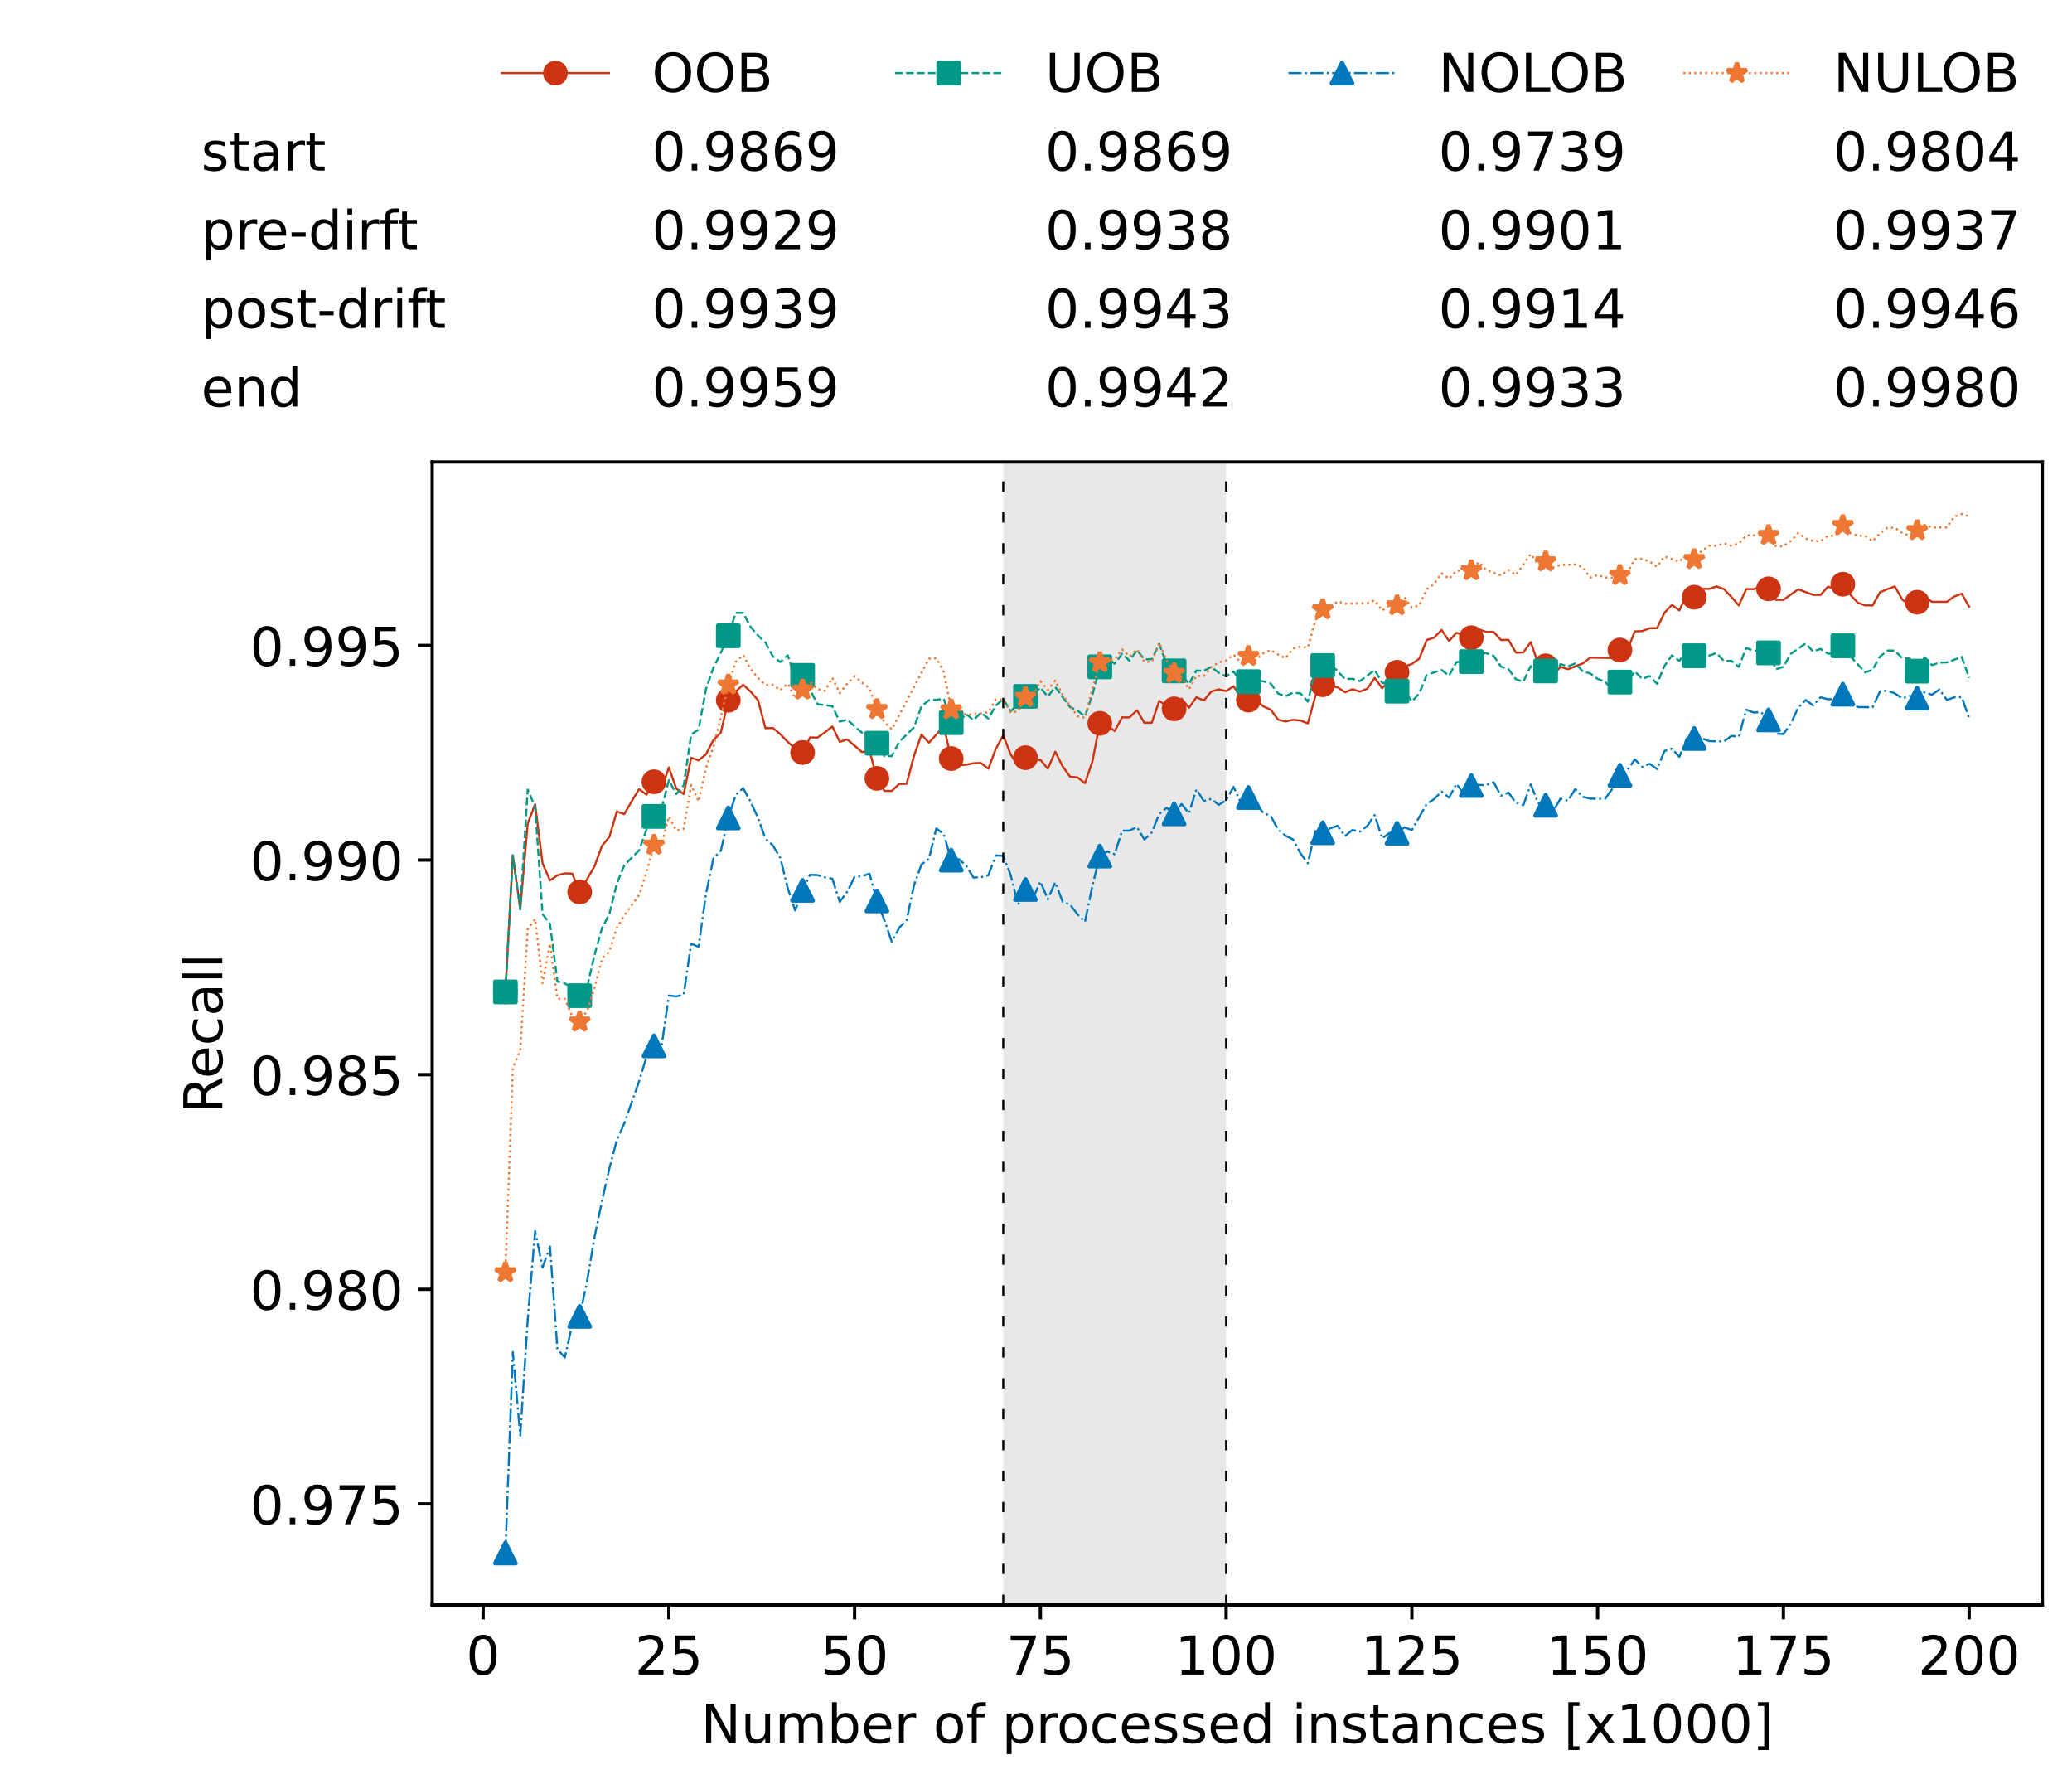 <?xml version="1.0" encoding="utf-8" standalone="no"?>
<!DOCTYPE svg PUBLIC "-//W3C//DTD SVG 1.1//EN"
  "http://www.w3.org/Graphics/SVG/1.1/DTD/svg11.dtd">
<!-- Created with matplotlib (https://matplotlib.org/) -->
<svg height="432.615pt" version="1.1" viewBox="0 0 502.65 432.615" width="502.65pt" xmlns="http://www.w3.org/2000/svg" xmlns:xlink="http://www.w3.org/1999/xlink">
 <defs>
  <style type="text/css">*{stroke-linecap:butt;stroke-linejoin:round;}</style>
 </defs>
 <g id="figure_1">
  <g id="patch_1">
   <path d="M 0 432.615 
L 502.65 432.615 
L 502.65 0 
L 0 0 
z
" style="fill:#ffffff;"/>
  </g>
  <g id="axes_1">
   <g id="patch_2">
    <path d="M 104.85 389.252 
L 495.45 389.252 
L 495.45 112.052 
L 104.85 112.052 
z
" style="fill:#ffffff;"/>
   </g>
   <g id="patch_3">
    <path clip-path="url(#p9e79508309)" d="M 297.446 389.252 
L 297.446 112.052 
L 243.372 112.052 
L 243.372 389.252 
z
" style="fill:#d3d3d3;opacity:0.5;"/>
   </g>
   <g id="matplotlib.axis_1">
    <g id="xtick_1">
     <g id="line2d_1">
      <defs>
       <path d="M 0 0 
L 0 3.5 
" id="md5fb91c60f" style="stroke:#000000;stroke-width:0.8;"/>
      </defs>
      <g>
       <use style="stroke:#000000;stroke-width:0.8;" x="117.197" xlink:href="#md5fb91c60f" y="389.252"/>
      </g>
     </g>
     <g id="text_1">
      <!-- 0 -->
      <g transform="translate(113.061 406.13)scale(0.13 -0.13)">
       <defs>
        <path d="M 31.781 66.406 
Q 24.172 66.406 20.328 58.906 
Q 16.5 51.422 16.5 36.375 
Q 16.5 21.391 20.328 13.891 
Q 24.172 6.391 31.781 6.391 
Q 39.453 6.391 43.281 13.891 
Q 47.125 21.391 47.125 36.375 
Q 47.125 51.422 43.281 58.906 
Q 39.453 66.406 31.781 66.406 
z
M 31.781 74.219 
Q 44.047 74.219 50.516 64.516 
Q 56.984 54.828 56.984 36.375 
Q 56.984 17.969 50.516 8.266 
Q 44.047 -1.422 31.781 -1.422 
Q 19.531 -1.422 13.062 8.266 
Q 6.594 17.969 6.594 36.375 
Q 6.594 54.828 13.062 64.516 
Q 19.531 74.219 31.781 74.219 
z
" id="DejaVuSans-48"/>
       </defs>
       <use xlink:href="#DejaVuSans-48"/>
      </g>
     </g>
    </g>
    <g id="xtick_2">
     <g id="line2d_2">
      <g>
       <use style="stroke:#000000;stroke-width:0.8;" x="162.259" xlink:href="#md5fb91c60f" y="389.252"/>
      </g>
     </g>
     <g id="text_2">
      <!-- 25 -->
      <g transform="translate(153.988 406.13)scale(0.13 -0.13)">
       <defs>
        <path d="M 19.188 8.297 
L 53.609 8.297 
L 53.609 0 
L 7.328 0 
L 7.328 8.297 
Q 12.938 14.109 22.625 23.891 
Q 32.328 33.688 34.812 36.531 
Q 39.547 41.844 41.422 45.531 
Q 43.312 49.219 43.312 52.781 
Q 43.312 58.594 39.234 62.25 
Q 35.156 65.922 28.609 65.922 
Q 23.969 65.922 18.812 64.312 
Q 13.672 62.703 7.812 59.422 
L 7.812 69.391 
Q 13.766 71.781 18.938 73 
Q 24.125 74.219 28.422 74.219 
Q 39.75 74.219 46.484 68.547 
Q 53.219 62.891 53.219 53.422 
Q 53.219 48.922 51.531 44.891 
Q 49.859 40.875 45.406 35.406 
Q 44.188 33.984 37.641 27.219 
Q 31.109 20.453 19.188 8.297 
z
" id="DejaVuSans-50"/>
        <path d="M 10.797 72.906 
L 49.516 72.906 
L 49.516 64.594 
L 19.828 64.594 
L 19.828 46.734 
Q 21.969 47.469 24.109 47.828 
Q 26.266 48.188 28.422 48.188 
Q 40.625 48.188 47.75 41.5 
Q 54.891 34.812 54.891 23.391 
Q 54.891 11.625 47.562 5.094 
Q 40.234 -1.422 26.906 -1.422 
Q 22.312 -1.422 17.547 -0.641 
Q 12.797 0.141 7.719 1.703 
L 7.719 11.625 
Q 12.109 9.234 16.797 8.062 
Q 21.484 6.891 26.703 6.891 
Q 35.156 6.891 40.078 11.328 
Q 45.016 15.766 45.016 23.391 
Q 45.016 31 40.078 35.438 
Q 35.156 39.891 26.703 39.891 
Q 22.75 39.891 18.812 39.016 
Q 14.891 38.141 10.797 36.281 
z
" id="DejaVuSans-53"/>
       </defs>
       <use xlink:href="#DejaVuSans-50"/>
       <use x="63.623" xlink:href="#DejaVuSans-53"/>
      </g>
     </g>
    </g>
    <g id="xtick_3">
     <g id="line2d_3">
      <g>
       <use style="stroke:#000000;stroke-width:0.8;" x="207.322" xlink:href="#md5fb91c60f" y="389.252"/>
      </g>
     </g>
     <g id="text_3">
      <!-- 50 -->
      <g transform="translate(199.05 406.13)scale(0.13 -0.13)">
       <use xlink:href="#DejaVuSans-53"/>
       <use x="63.623" xlink:href="#DejaVuSans-48"/>
      </g>
     </g>
    </g>
    <g id="xtick_4">
     <g id="line2d_4">
      <g>
       <use style="stroke:#000000;stroke-width:0.8;" x="252.384" xlink:href="#md5fb91c60f" y="389.252"/>
      </g>
     </g>
     <g id="text_4">
      <!-- 75 -->
      <g transform="translate(244.113 406.13)scale(0.13 -0.13)">
       <defs>
        <path d="M 8.203 72.906 
L 55.078 72.906 
L 55.078 68.703 
L 28.609 0 
L 18.312 0 
L 43.219 64.594 
L 8.203 64.594 
z
" id="DejaVuSans-55"/>
       </defs>
       <use xlink:href="#DejaVuSans-55"/>
       <use x="63.623" xlink:href="#DejaVuSans-53"/>
      </g>
     </g>
    </g>
    <g id="xtick_5">
     <g id="line2d_5">
      <g>
       <use style="stroke:#000000;stroke-width:0.8;" x="297.446" xlink:href="#md5fb91c60f" y="389.252"/>
      </g>
     </g>
     <g id="text_5">
      <!-- 100 -->
      <g transform="translate(285.039 406.13)scale(0.13 -0.13)">
       <defs>
        <path d="M 12.406 8.297 
L 28.516 8.297 
L 28.516 63.922 
L 10.984 60.406 
L 10.984 69.391 
L 28.422 72.906 
L 38.281 72.906 
L 38.281 8.297 
L 54.391 8.297 
L 54.391 0 
L 12.406 0 
z
" id="DejaVuSans-49"/>
       </defs>
       <use xlink:href="#DejaVuSans-49"/>
       <use x="63.623" xlink:href="#DejaVuSans-48"/>
       <use x="127.246" xlink:href="#DejaVuSans-48"/>
      </g>
     </g>
    </g>
    <g id="xtick_6">
     <g id="line2d_6">
      <g>
       <use style="stroke:#000000;stroke-width:0.8;" x="342.509" xlink:href="#md5fb91c60f" y="389.252"/>
      </g>
     </g>
     <g id="text_6">
      <!-- 125 -->
      <g transform="translate(330.102 406.13)scale(0.13 -0.13)">
       <use xlink:href="#DejaVuSans-49"/>
       <use x="63.623" xlink:href="#DejaVuSans-50"/>
       <use x="127.246" xlink:href="#DejaVuSans-53"/>
      </g>
     </g>
    </g>
    <g id="xtick_7">
     <g id="line2d_7">
      <g>
       <use style="stroke:#000000;stroke-width:0.8;" x="387.571" xlink:href="#md5fb91c60f" y="389.252"/>
      </g>
     </g>
     <g id="text_7">
      <!-- 150 -->
      <g transform="translate(375.164 406.13)scale(0.13 -0.13)">
       <use xlink:href="#DejaVuSans-49"/>
       <use x="63.623" xlink:href="#DejaVuSans-53"/>
       <use x="127.246" xlink:href="#DejaVuSans-48"/>
      </g>
     </g>
    </g>
    <g id="xtick_8">
     <g id="line2d_8">
      <g>
       <use style="stroke:#000000;stroke-width:0.8;" x="432.633" xlink:href="#md5fb91c60f" y="389.252"/>
      </g>
     </g>
     <g id="text_8">
      <!-- 175 -->
      <g transform="translate(420.226 406.13)scale(0.13 -0.13)">
       <use xlink:href="#DejaVuSans-49"/>
       <use x="63.623" xlink:href="#DejaVuSans-55"/>
       <use x="127.246" xlink:href="#DejaVuSans-53"/>
      </g>
     </g>
    </g>
    <g id="xtick_9">
     <g id="line2d_9">
      <g>
       <use style="stroke:#000000;stroke-width:0.8;" x="477.695" xlink:href="#md5fb91c60f" y="389.252"/>
      </g>
     </g>
     <g id="text_9">
      <!-- 200 -->
      <g transform="translate(465.289 406.13)scale(0.13 -0.13)">
       <use xlink:href="#DejaVuSans-50"/>
       <use x="63.623" xlink:href="#DejaVuSans-48"/>
       <use x="127.246" xlink:href="#DejaVuSans-48"/>
      </g>
     </g>
    </g>
    <g id="text_10">
     <!-- Number of processed instances [x1000] -->
     <g transform="translate(170.025 422.711)scale(0.13 -0.13)">
      <defs>
       <path d="M 9.812 72.906 
L 23.094 72.906 
L 55.422 11.922 
L 55.422 72.906 
L 64.984 72.906 
L 64.984 0 
L 51.703 0 
L 19.391 60.984 
L 19.391 0 
L 9.812 0 
z
" id="DejaVuSans-78"/>
       <path d="M 8.5 21.578 
L 8.5 54.688 
L 17.484 54.688 
L 17.484 21.922 
Q 17.484 14.156 20.5 10.266 
Q 23.531 6.391 29.594 6.391 
Q 36.859 6.391 41.078 11.031 
Q 45.312 15.672 45.312 23.688 
L 45.312 54.688 
L 54.297 54.688 
L 54.297 0 
L 45.312 0 
L 45.312 8.406 
Q 42.047 3.422 37.719 1 
Q 33.406 -1.422 27.688 -1.422 
Q 18.266 -1.422 13.375 4.438 
Q 8.5 10.297 8.5 21.578 
z
M 31.109 56 
z
" id="DejaVuSans-117"/>
       <path d="M 52 44.188 
Q 55.375 50.25 60.062 53.125 
Q 64.75 56 71.094 56 
Q 79.641 56 84.281 50.016 
Q 88.922 44.047 88.922 33.016 
L 88.922 0 
L 79.891 0 
L 79.891 32.719 
Q 79.891 40.578 77.094 44.375 
Q 74.312 48.188 68.609 48.188 
Q 61.625 48.188 57.562 43.547 
Q 53.516 38.922 53.516 30.906 
L 53.516 0 
L 44.484 0 
L 44.484 32.719 
Q 44.484 40.625 41.703 44.406 
Q 38.922 48.188 33.109 48.188 
Q 26.219 48.188 22.156 43.531 
Q 18.109 38.875 18.109 30.906 
L 18.109 0 
L 9.078 0 
L 9.078 54.688 
L 18.109 54.688 
L 18.109 46.188 
Q 21.188 51.219 25.484 53.609 
Q 29.781 56 35.688 56 
Q 41.656 56 45.828 52.969 
Q 50 49.953 52 44.188 
z
" id="DejaVuSans-109"/>
       <path d="M 48.688 27.297 
Q 48.688 37.203 44.609 42.844 
Q 40.531 48.484 33.406 48.484 
Q 26.266 48.484 22.188 42.844 
Q 18.109 37.203 18.109 27.297 
Q 18.109 17.391 22.188 11.75 
Q 26.266 6.109 33.406 6.109 
Q 40.531 6.109 44.609 11.75 
Q 48.688 17.391 48.688 27.297 
z
M 18.109 46.391 
Q 20.953 51.266 25.266 53.625 
Q 29.594 56 35.594 56 
Q 45.562 56 51.781 48.094 
Q 58.016 40.188 58.016 27.297 
Q 58.016 14.406 51.781 6.484 
Q 45.562 -1.422 35.594 -1.422 
Q 29.594 -1.422 25.266 0.953 
Q 20.953 3.328 18.109 8.203 
L 18.109 0 
L 9.078 0 
L 9.078 75.984 
L 18.109 75.984 
z
" id="DejaVuSans-98"/>
       <path d="M 56.203 29.594 
L 56.203 25.203 
L 14.891 25.203 
Q 15.484 15.922 20.484 11.062 
Q 25.484 6.203 34.422 6.203 
Q 39.594 6.203 44.453 7.469 
Q 49.312 8.734 54.109 11.281 
L 54.109 2.781 
Q 49.266 0.734 44.188 -0.344 
Q 39.109 -1.422 33.891 -1.422 
Q 20.797 -1.422 13.156 6.188 
Q 5.516 13.812 5.516 26.812 
Q 5.516 40.234 12.766 48.109 
Q 20.016 56 32.328 56 
Q 43.359 56 49.781 48.891 
Q 56.203 41.797 56.203 29.594 
z
M 47.219 32.234 
Q 47.125 39.594 43.094 43.984 
Q 39.062 48.391 32.422 48.391 
Q 24.906 48.391 20.391 44.141 
Q 15.875 39.891 15.188 32.172 
z
" id="DejaVuSans-101"/>
       <path d="M 41.109 46.297 
Q 39.594 47.172 37.812 47.578 
Q 36.031 48 33.891 48 
Q 26.266 48 22.188 43.047 
Q 18.109 38.094 18.109 28.812 
L 18.109 0 
L 9.078 0 
L 9.078 54.688 
L 18.109 54.688 
L 18.109 46.188 
Q 20.953 51.172 25.484 53.578 
Q 30.031 56 36.531 56 
Q 37.453 56 38.578 55.875 
Q 39.703 55.766 41.062 55.516 
z
" id="DejaVuSans-114"/>
       <path id="DejaVuSans-32"/>
       <path d="M 30.609 48.391 
Q 23.391 48.391 19.188 42.75 
Q 14.984 37.109 14.984 27.297 
Q 14.984 17.484 19.156 11.844 
Q 23.344 6.203 30.609 6.203 
Q 37.797 6.203 41.984 11.859 
Q 46.188 17.531 46.188 27.297 
Q 46.188 37.016 41.984 42.703 
Q 37.797 48.391 30.609 48.391 
z
M 30.609 56 
Q 42.328 56 49.016 48.375 
Q 55.719 40.766 55.719 27.297 
Q 55.719 13.875 49.016 6.219 
Q 42.328 -1.422 30.609 -1.422 
Q 18.844 -1.422 12.172 6.219 
Q 5.516 13.875 5.516 27.297 
Q 5.516 40.766 12.172 48.375 
Q 18.844 56 30.609 56 
z
" id="DejaVuSans-111"/>
       <path d="M 37.109 75.984 
L 37.109 68.5 
L 28.516 68.5 
Q 23.688 68.5 21.797 66.547 
Q 19.922 64.594 19.922 59.516 
L 19.922 54.688 
L 34.719 54.688 
L 34.719 47.703 
L 19.922 47.703 
L 19.922 0 
L 10.891 0 
L 10.891 47.703 
L 2.297 47.703 
L 2.297 54.688 
L 10.891 54.688 
L 10.891 58.5 
Q 10.891 67.625 15.141 71.797 
Q 19.391 75.984 28.609 75.984 
z
" id="DejaVuSans-102"/>
       <path d="M 18.109 8.203 
L 18.109 -20.797 
L 9.078 -20.797 
L 9.078 54.688 
L 18.109 54.688 
L 18.109 46.391 
Q 20.953 51.266 25.266 53.625 
Q 29.594 56 35.594 56 
Q 45.562 56 51.781 48.094 
Q 58.016 40.188 58.016 27.297 
Q 58.016 14.406 51.781 6.484 
Q 45.562 -1.422 35.594 -1.422 
Q 29.594 -1.422 25.266 0.953 
Q 20.953 3.328 18.109 8.203 
z
M 48.688 27.297 
Q 48.688 37.203 44.609 42.844 
Q 40.531 48.484 33.406 48.484 
Q 26.266 48.484 22.188 42.844 
Q 18.109 37.203 18.109 27.297 
Q 18.109 17.391 22.188 11.75 
Q 26.266 6.109 33.406 6.109 
Q 40.531 6.109 44.609 11.75 
Q 48.688 17.391 48.688 27.297 
z
" id="DejaVuSans-112"/>
       <path d="M 48.781 52.594 
L 48.781 44.188 
Q 44.969 46.297 41.141 47.344 
Q 37.312 48.391 33.406 48.391 
Q 24.656 48.391 19.812 42.844 
Q 14.984 37.312 14.984 27.297 
Q 14.984 17.281 19.812 11.734 
Q 24.656 6.203 33.406 6.203 
Q 37.312 6.203 41.141 7.25 
Q 44.969 8.297 48.781 10.406 
L 48.781 2.094 
Q 45.016 0.344 40.984 -0.531 
Q 36.969 -1.422 32.422 -1.422 
Q 20.062 -1.422 12.781 6.344 
Q 5.516 14.109 5.516 27.297 
Q 5.516 40.672 12.859 48.328 
Q 20.219 56 33.016 56 
Q 37.156 56 41.109 55.141 
Q 45.062 54.297 48.781 52.594 
z
" id="DejaVuSans-99"/>
       <path d="M 44.281 53.078 
L 44.281 44.578 
Q 40.484 46.531 36.375 47.5 
Q 32.281 48.484 27.875 48.484 
Q 21.188 48.484 17.844 46.438 
Q 14.5 44.391 14.5 40.281 
Q 14.5 37.156 16.891 35.375 
Q 19.281 33.594 26.516 31.984 
L 29.594 31.297 
Q 39.156 29.25 43.188 25.516 
Q 47.219 21.781 47.219 15.094 
Q 47.219 7.469 41.188 3.016 
Q 35.156 -1.422 24.609 -1.422 
Q 20.219 -1.422 15.453 -0.562 
Q 10.688 0.297 5.422 2 
L 5.422 11.281 
Q 10.406 8.688 15.234 7.391 
Q 20.062 6.109 24.812 6.109 
Q 31.156 6.109 34.562 8.281 
Q 37.984 10.453 37.984 14.406 
Q 37.984 18.062 35.516 20.016 
Q 33.062 21.969 24.703 23.781 
L 21.578 24.516 
Q 13.234 26.266 9.516 29.906 
Q 5.812 33.547 5.812 39.891 
Q 5.812 47.609 11.281 51.797 
Q 16.75 56 26.812 56 
Q 31.781 56 36.172 55.266 
Q 40.578 54.547 44.281 53.078 
z
" id="DejaVuSans-115"/>
       <path d="M 45.406 46.391 
L 45.406 75.984 
L 54.391 75.984 
L 54.391 0 
L 45.406 0 
L 45.406 8.203 
Q 42.578 3.328 38.25 0.953 
Q 33.938 -1.422 27.875 -1.422 
Q 17.969 -1.422 11.734 6.484 
Q 5.516 14.406 5.516 27.297 
Q 5.516 40.188 11.734 48.094 
Q 17.969 56 27.875 56 
Q 33.938 56 38.25 53.625 
Q 42.578 51.266 45.406 46.391 
z
M 14.797 27.297 
Q 14.797 17.391 18.875 11.75 
Q 22.953 6.109 30.078 6.109 
Q 37.203 6.109 41.297 11.75 
Q 45.406 17.391 45.406 27.297 
Q 45.406 37.203 41.297 42.844 
Q 37.203 48.484 30.078 48.484 
Q 22.953 48.484 18.875 42.844 
Q 14.797 37.203 14.797 27.297 
z
" id="DejaVuSans-100"/>
       <path d="M 9.422 54.688 
L 18.406 54.688 
L 18.406 0 
L 9.422 0 
z
M 9.422 75.984 
L 18.406 75.984 
L 18.406 64.594 
L 9.422 64.594 
z
" id="DejaVuSans-105"/>
       <path d="M 54.891 33.016 
L 54.891 0 
L 45.906 0 
L 45.906 32.719 
Q 45.906 40.484 42.875 44.328 
Q 39.844 48.188 33.797 48.188 
Q 26.516 48.188 22.312 43.547 
Q 18.109 38.922 18.109 30.906 
L 18.109 0 
L 9.078 0 
L 9.078 54.688 
L 18.109 54.688 
L 18.109 46.188 
Q 21.344 51.125 25.703 53.562 
Q 30.078 56 35.797 56 
Q 45.219 56 50.047 50.172 
Q 54.891 44.344 54.891 33.016 
z
" id="DejaVuSans-110"/>
       <path d="M 18.312 70.219 
L 18.312 54.688 
L 36.812 54.688 
L 36.812 47.703 
L 18.312 47.703 
L 18.312 18.016 
Q 18.312 11.328 20.141 9.422 
Q 21.969 7.516 27.594 7.516 
L 36.812 7.516 
L 36.812 0 
L 27.594 0 
Q 17.188 0 13.234 3.875 
Q 9.281 7.766 9.281 18.016 
L 9.281 47.703 
L 2.688 47.703 
L 2.688 54.688 
L 9.281 54.688 
L 9.281 70.219 
z
" id="DejaVuSans-116"/>
       <path d="M 34.281 27.484 
Q 23.391 27.484 19.188 25 
Q 14.984 22.516 14.984 16.5 
Q 14.984 11.719 18.141 8.906 
Q 21.297 6.109 26.703 6.109 
Q 34.188 6.109 38.703 11.406 
Q 43.219 16.703 43.219 25.484 
L 43.219 27.484 
z
M 52.203 31.203 
L 52.203 0 
L 43.219 0 
L 43.219 8.297 
Q 40.141 3.328 35.547 0.953 
Q 30.953 -1.422 24.312 -1.422 
Q 15.922 -1.422 10.953 3.297 
Q 6 8.016 6 15.922 
Q 6 25.141 12.172 29.828 
Q 18.359 34.516 30.609 34.516 
L 43.219 34.516 
L 43.219 35.406 
Q 43.219 41.609 39.141 45 
Q 35.062 48.391 27.688 48.391 
Q 23 48.391 18.547 47.266 
Q 14.109 46.141 10.016 43.891 
L 10.016 52.203 
Q 14.938 54.109 19.578 55.047 
Q 24.219 56 28.609 56 
Q 40.484 56 46.344 49.844 
Q 52.203 43.703 52.203 31.203 
z
" id="DejaVuSans-97"/>
       <path d="M 8.594 75.984 
L 29.297 75.984 
L 29.297 69 
L 17.578 69 
L 17.578 -6.203 
L 29.297 -6.203 
L 29.297 -13.188 
L 8.594 -13.188 
z
" id="DejaVuSans-91"/>
       <path d="M 54.891 54.688 
L 35.109 28.078 
L 55.906 0 
L 45.312 0 
L 29.391 21.484 
L 13.484 0 
L 2.875 0 
L 24.125 28.609 
L 4.688 54.688 
L 15.281 54.688 
L 29.781 35.203 
L 44.281 54.688 
z
" id="DejaVuSans-120"/>
       <path d="M 30.422 75.984 
L 30.422 -13.188 
L 9.719 -13.188 
L 9.719 -6.203 
L 21.391 -6.203 
L 21.391 69 
L 9.719 69 
L 9.719 75.984 
z
" id="DejaVuSans-93"/>
      </defs>
      <use xlink:href="#DejaVuSans-78"/>
      <use x="74.805" xlink:href="#DejaVuSans-117"/>
      <use x="138.184" xlink:href="#DejaVuSans-109"/>
      <use x="235.596" xlink:href="#DejaVuSans-98"/>
      <use x="299.072" xlink:href="#DejaVuSans-101"/>
      <use x="360.596" xlink:href="#DejaVuSans-114"/>
      <use x="401.709" xlink:href="#DejaVuSans-32"/>
      <use x="433.496" xlink:href="#DejaVuSans-111"/>
      <use x="494.678" xlink:href="#DejaVuSans-102"/>
      <use x="529.883" xlink:href="#DejaVuSans-32"/>
      <use x="561.67" xlink:href="#DejaVuSans-112"/>
      <use x="625.146" xlink:href="#DejaVuSans-114"/>
      <use x="664.01" xlink:href="#DejaVuSans-111"/>
      <use x="725.191" xlink:href="#DejaVuSans-99"/>
      <use x="780.172" xlink:href="#DejaVuSans-101"/>
      <use x="841.695" xlink:href="#DejaVuSans-115"/>
      <use x="893.795" xlink:href="#DejaVuSans-115"/>
      <use x="945.895" xlink:href="#DejaVuSans-101"/>
      <use x="1007.418" xlink:href="#DejaVuSans-100"/>
      <use x="1070.895" xlink:href="#DejaVuSans-32"/>
      <use x="1102.682" xlink:href="#DejaVuSans-105"/>
      <use x="1130.465" xlink:href="#DejaVuSans-110"/>
      <use x="1193.844" xlink:href="#DejaVuSans-115"/>
      <use x="1245.943" xlink:href="#DejaVuSans-116"/>
      <use x="1285.152" xlink:href="#DejaVuSans-97"/>
      <use x="1346.432" xlink:href="#DejaVuSans-110"/>
      <use x="1409.811" xlink:href="#DejaVuSans-99"/>
      <use x="1464.791" xlink:href="#DejaVuSans-101"/>
      <use x="1526.314" xlink:href="#DejaVuSans-115"/>
      <use x="1578.414" xlink:href="#DejaVuSans-32"/>
      <use x="1610.201" xlink:href="#DejaVuSans-91"/>
      <use x="1649.215" xlink:href="#DejaVuSans-120"/>
      <use x="1708.395" xlink:href="#DejaVuSans-49"/>
      <use x="1772.018" xlink:href="#DejaVuSans-48"/>
      <use x="1835.641" xlink:href="#DejaVuSans-48"/>
      <use x="1899.264" xlink:href="#DejaVuSans-48"/>
      <use x="1962.887" xlink:href="#DejaVuSans-93"/>
     </g>
    </g>
   </g>
   <g id="matplotlib.axis_2">
    <g id="ytick_1">
     <g id="line2d_10">
      <defs>
       <path d="M 0 0 
L -3.5 0 
" id="m2e250a4aec" style="stroke:#000000;stroke-width:0.8;"/>
      </defs>
      <g>
       <use style="stroke:#000000;stroke-width:0.8;" x="104.85" xlink:href="#m2e250a4aec" y="364.745"/>
      </g>
     </g>
     <g id="text_11">
      <!-- 0.975 -->
      <g transform="translate(60.633 369.684)scale(0.13 -0.13)">
       <defs>
        <path d="M 10.688 12.406 
L 21 12.406 
L 21 0 
L 10.688 0 
z
" id="DejaVuSans-46"/>
        <path d="M 10.984 1.516 
L 10.984 10.5 
Q 14.703 8.734 18.5 7.812 
Q 22.312 6.891 25.984 6.891 
Q 35.75 6.891 40.891 13.453 
Q 46.047 20.016 46.781 33.406 
Q 43.953 29.203 39.594 26.953 
Q 35.25 24.703 29.984 24.703 
Q 19.047 24.703 12.672 31.312 
Q 6.297 37.938 6.297 49.422 
Q 6.297 60.641 12.938 67.422 
Q 19.578 74.219 30.609 74.219 
Q 43.266 74.219 49.922 64.516 
Q 56.594 54.828 56.594 36.375 
Q 56.594 19.141 48.406 8.859 
Q 40.234 -1.422 26.422 -1.422 
Q 22.703 -1.422 18.891 -0.688 
Q 15.094 0.047 10.984 1.516 
z
M 30.609 32.422 
Q 37.25 32.422 41.125 36.953 
Q 45.016 41.5 45.016 49.422 
Q 45.016 57.281 41.125 61.844 
Q 37.25 66.406 30.609 66.406 
Q 23.969 66.406 20.094 61.844 
Q 16.219 57.281 16.219 49.422 
Q 16.219 41.5 20.094 36.953 
Q 23.969 32.422 30.609 32.422 
z
" id="DejaVuSans-57"/>
       </defs>
       <use xlink:href="#DejaVuSans-48"/>
       <use x="63.623" xlink:href="#DejaVuSans-46"/>
       <use x="95.41" xlink:href="#DejaVuSans-57"/>
       <use x="159.033" xlink:href="#DejaVuSans-55"/>
       <use x="222.656" xlink:href="#DejaVuSans-53"/>
      </g>
     </g>
    </g>
    <g id="ytick_2">
     <g id="line2d_11">
      <g>
       <use style="stroke:#000000;stroke-width:0.8;" x="104.85" xlink:href="#m2e250a4aec" y="312.693"/>
      </g>
     </g>
     <g id="text_12">
      <!-- 0.980 -->
      <g transform="translate(60.633 317.632)scale(0.13 -0.13)">
       <defs>
        <path d="M 31.781 34.625 
Q 24.75 34.625 20.719 30.859 
Q 16.703 27.094 16.703 20.516 
Q 16.703 13.922 20.719 10.156 
Q 24.75 6.391 31.781 6.391 
Q 38.812 6.391 42.859 10.172 
Q 46.922 13.969 46.922 20.516 
Q 46.922 27.094 42.891 30.859 
Q 38.875 34.625 31.781 34.625 
z
M 21.922 38.812 
Q 15.578 40.375 12.031 44.719 
Q 8.5 49.078 8.5 55.328 
Q 8.5 64.062 14.719 69.141 
Q 20.953 74.219 31.781 74.219 
Q 42.672 74.219 48.875 69.141 
Q 55.078 64.062 55.078 55.328 
Q 55.078 49.078 51.531 44.719 
Q 48 40.375 41.703 38.812 
Q 48.828 37.156 52.797 32.312 
Q 56.781 27.484 56.781 20.516 
Q 56.781 9.906 50.312 4.234 
Q 43.844 -1.422 31.781 -1.422 
Q 19.734 -1.422 13.25 4.234 
Q 6.781 9.906 6.781 20.516 
Q 6.781 27.484 10.781 32.312 
Q 14.797 37.156 21.922 38.812 
z
M 18.312 54.391 
Q 18.312 48.734 21.844 45.562 
Q 25.391 42.391 31.781 42.391 
Q 38.141 42.391 41.719 45.562 
Q 45.312 48.734 45.312 54.391 
Q 45.312 60.062 41.719 63.234 
Q 38.141 66.406 31.781 66.406 
Q 25.391 66.406 21.844 63.234 
Q 18.312 60.062 18.312 54.391 
z
" id="DejaVuSans-56"/>
       </defs>
       <use xlink:href="#DejaVuSans-48"/>
       <use x="63.623" xlink:href="#DejaVuSans-46"/>
       <use x="95.41" xlink:href="#DejaVuSans-57"/>
       <use x="159.033" xlink:href="#DejaVuSans-56"/>
       <use x="222.656" xlink:href="#DejaVuSans-48"/>
      </g>
     </g>
    </g>
    <g id="ytick_3">
     <g id="line2d_12">
      <g>
       <use style="stroke:#000000;stroke-width:0.8;" x="104.85" xlink:href="#m2e250a4aec" y="260.641"/>
      </g>
     </g>
     <g id="text_13">
      <!-- 0.985 -->
      <g transform="translate(60.633 265.58)scale(0.13 -0.13)">
       <use xlink:href="#DejaVuSans-48"/>
       <use x="63.623" xlink:href="#DejaVuSans-46"/>
       <use x="95.41" xlink:href="#DejaVuSans-57"/>
       <use x="159.033" xlink:href="#DejaVuSans-56"/>
       <use x="222.656" xlink:href="#DejaVuSans-53"/>
      </g>
     </g>
    </g>
    <g id="ytick_4">
     <g id="line2d_13">
      <g>
       <use style="stroke:#000000;stroke-width:0.8;" x="104.85" xlink:href="#m2e250a4aec" y="208.589"/>
      </g>
     </g>
     <g id="text_14">
      <!-- 0.990 -->
      <g transform="translate(60.633 213.528)scale(0.13 -0.13)">
       <use xlink:href="#DejaVuSans-48"/>
       <use x="63.623" xlink:href="#DejaVuSans-46"/>
       <use x="95.41" xlink:href="#DejaVuSans-57"/>
       <use x="159.033" xlink:href="#DejaVuSans-57"/>
       <use x="222.656" xlink:href="#DejaVuSans-48"/>
      </g>
     </g>
    </g>
    <g id="ytick_5">
     <g id="line2d_14">
      <g>
       <use style="stroke:#000000;stroke-width:0.8;" x="104.85" xlink:href="#m2e250a4aec" y="156.538"/>
      </g>
     </g>
     <g id="text_15">
      <!-- 0.995 -->
      <g transform="translate(60.633 161.477)scale(0.13 -0.13)">
       <use xlink:href="#DejaVuSans-48"/>
       <use x="63.623" xlink:href="#DejaVuSans-46"/>
       <use x="95.41" xlink:href="#DejaVuSans-57"/>
       <use x="159.033" xlink:href="#DejaVuSans-57"/>
       <use x="222.656" xlink:href="#DejaVuSans-53"/>
      </g>
     </g>
    </g>
    <g id="text_16">
     <!-- Recall -->
     <g transform="translate(53.93 270.044)rotate(-90)scale(0.13 -0.13)">
      <defs>
       <path d="M 44.391 34.188 
Q 47.562 33.109 50.562 29.594 
Q 53.562 26.078 56.594 19.922 
L 66.609 0 
L 56 0 
L 46.688 18.703 
Q 43.062 26.031 39.672 28.422 
Q 36.281 30.812 30.422 30.812 
L 19.672 30.812 
L 19.672 0 
L 9.812 0 
L 9.812 72.906 
L 32.078 72.906 
Q 44.578 72.906 50.734 67.672 
Q 56.891 62.453 56.891 51.906 
Q 56.891 45.016 53.688 40.469 
Q 50.484 35.938 44.391 34.188 
z
M 19.672 64.797 
L 19.672 38.922 
L 32.078 38.922 
Q 39.203 38.922 42.844 42.219 
Q 46.484 45.516 46.484 51.906 
Q 46.484 58.297 42.844 61.547 
Q 39.203 64.797 32.078 64.797 
z
" id="DejaVuSans-82"/>
       <path d="M 9.422 75.984 
L 18.406 75.984 
L 18.406 0 
L 9.422 0 
z
" id="DejaVuSans-108"/>
      </defs>
      <use xlink:href="#DejaVuSans-82"/>
      <use x="64.982" xlink:href="#DejaVuSans-101"/>
      <use x="126.506" xlink:href="#DejaVuSans-99"/>
      <use x="181.486" xlink:href="#DejaVuSans-97"/>
      <use x="242.766" xlink:href="#DejaVuSans-108"/>
      <use x="270.549" xlink:href="#DejaVuSans-108"/>
     </g>
    </g>
   </g>
   <g id="line2d_15"/>
   <g id="line2d_16"/>
   <g id="line2d_17"/>
   <g id="line2d_18"/>
   <g id="line2d_19"/>
   <g id="line2d_20">
    <path clip-path="url(#p9e79508309)" d="M 122.605 240.569 
L 124.407 207.462 
L 126.21 220.51 
L 128.012 199.714 
L 129.815 195.077 
L 131.617 209.386 
L 133.419 213.529 
L 135.222 212.292 
L 137.024 211.804 
L 138.827 211.878 
L 140.629 216.347 
L 144.234 210.074 
L 146.037 205.151 
L 147.839 202.961 
L 149.642 196.806 
L 151.444 197.459 
L 153.247 194.316 
L 155.049 191.396 
L 156.852 192.729 
L 158.654 189.604 
L 160.457 191.532 
L 162.259 186.122 
L 164.062 191.262 
L 165.864 192.601 
L 167.667 183.779 
L 169.469 184.415 
L 171.272 182.94 
L 173.074 179.493 
L 174.877 177.655 
L 176.679 169.827 
L 178.482 167.736 
L 180.284 166.068 
L 182.087 167.729 
L 183.889 169.798 
L 185.692 176.624 
L 187.494 176.557 
L 189.297 178.063 
L 191.099 179.935 
L 192.902 181.562 
L 194.704 182.503 
L 196.507 178.84 
L 198.309 178.897 
L 200.112 177.613 
L 201.914 176.189 
L 203.717 179.933 
L 205.519 179.319 
L 209.124 182.424 
L 210.927 182.023 
L 212.729 188.783 
L 214.532 191.804 
L 216.334 191.833 
L 218.137 190.135 
L 219.939 190.097 
L 221.742 183.27 
L 223.544 178.167 
L 225.347 180.134 
L 228.952 176.164 
L 230.754 183.979 
L 232.557 185.579 
L 234.359 185.474 
L 236.162 185.112 
L 237.964 185.042 
L 239.767 186.451 
L 241.569 181.634 
L 243.372 178.338 
L 245.174 182.951 
L 246.976 185.77 
L 248.779 183.77 
L 250.581 184.573 
L 252.384 184.271 
L 254.186 186.429 
L 255.989 182.318 
L 257.791 185.867 
L 259.594 188.382 
L 261.396 188.545 
L 263.199 189.964 
L 265.001 184.724 
L 266.804 175.431 
L 268.606 175.979 
L 270.409 177.306 
L 272.211 173.989 
L 274.014 173.984 
L 275.816 172.26 
L 277.619 175.31 
L 279.421 175.284 
L 281.224 169.983 
L 283.026 171.24 
L 284.829 171.926 
L 286.631 169.429 
L 288.434 171.655 
L 290.236 169.11 
L 292.039 169.879 
L 293.841 167.727 
L 295.644 167.191 
L 297.446 167.613 
L 299.249 166.446 
L 301.051 169.045 
L 302.854 169.802 
L 304.656 169.8 
L 306.459 171.313 
L 308.261 172.125 
L 310.064 174.539 
L 311.866 174.979 
L 313.669 174.579 
L 315.471 174.766 
L 317.274 175.442 
L 319.076 168.865 
L 320.879 166.071 
L 322.681 166.454 
L 324.484 166.687 
L 326.286 167.904 
L 328.089 167.163 
L 329.891 167.735 
L 331.694 167.042 
L 333.496 164.414 
L 335.299 166.914 
L 338.904 163.048 
L 340.706 161.659 
L 342.509 161.027 
L 344.311 159.733 
L 346.114 155.226 
L 347.916 154.642 
L 349.719 152.779 
L 351.521 155.466 
L 353.324 153.467 
L 356.928 154.671 
L 358.731 152.62 
L 360.533 153.266 
L 362.336 153.262 
L 364.138 155.227 
L 365.941 155.176 
L 367.743 158.29 
L 369.546 158.25 
L 371.348 155.735 
L 373.151 160.921 
L 374.953 161.49 
L 376.756 163.659 
L 378.558 161.734 
L 380.361 162.307 
L 383.966 160.907 
L 385.768 159.495 
L 391.176 159.57 
L 392.978 157.662 
L 394.781 157.687 
L 396.583 153.132 
L 398.386 153.061 
L 400.188 152.361 
L 401.991 152.354 
L 403.793 148.608 
L 405.596 146.712 
L 407.398 148.038 
L 409.201 144.191 
L 411.003 144.847 
L 412.806 142.812 
L 414.608 142.832 
L 416.411 142.23 
L 418.213 142.886 
L 420.016 144.768 
L 421.818 146.831 
L 423.621 142.878 
L 425.423 142.891 
L 427.226 142.202 
L 429.028 142.809 
L 430.831 145.488 
L 432.633 145.488 
L 436.238 142.928 
L 439.843 144.276 
L 441.646 144.292 
L 443.448 142.295 
L 445.251 142.905 
L 447.053 141.695 
L 448.856 144.219 
L 450.658 146.164 
L 452.461 146.831 
L 454.263 146.855 
L 456.066 143.654 
L 457.868 142.882 
L 459.671 142.24 
L 461.473 145.413 
L 463.276 146.736 
L 465.078 146.057 
L 466.881 144.681 
L 468.683 145.968 
L 472.288 145.965 
L 474.09 144.666 
L 475.893 143.997 
L 477.695 147.161 
L 477.695 147.161 
" style="fill:none;stroke:#cc3311;stroke-linecap:square;stroke-width:0.5;"/>
    <defs>
     <path d="M 0 2.5 
C 0.663 2.5 1.299 2.237 1.768 1.768 
C 2.237 1.299 2.5 0.663 2.5 0 
C 2.5 -0.663 2.237 -1.299 1.768 -1.768 
C 1.299 -2.237 0.663 -2.5 0 -2.5 
C -0.663 -2.5 -1.299 -2.237 -1.768 -1.768 
C -2.237 -1.299 -2.5 -0.663 -2.5 0 
C -2.5 0.663 -2.237 1.299 -1.768 1.768 
C -1.299 2.237 -0.663 2.5 0 2.5 
z
" id="me38921926d" style="stroke:#cc3311;"/>
    </defs>
    <g clip-path="url(#p9e79508309)">
     <use style="fill:#cc3311;stroke:#cc3311;" x="122.605" xlink:href="#me38921926d" y="240.569"/>
     <use style="fill:#cc3311;stroke:#cc3311;" x="140.629" xlink:href="#me38921926d" y="216.347"/>
     <use style="fill:#cc3311;stroke:#cc3311;" x="158.654" xlink:href="#me38921926d" y="189.604"/>
     <use style="fill:#cc3311;stroke:#cc3311;" x="176.679" xlink:href="#me38921926d" y="169.827"/>
     <use style="fill:#cc3311;stroke:#cc3311;" x="194.704" xlink:href="#me38921926d" y="182.503"/>
     <use style="fill:#cc3311;stroke:#cc3311;" x="212.729" xlink:href="#me38921926d" y="188.783"/>
     <use style="fill:#cc3311;stroke:#cc3311;" x="230.754" xlink:href="#me38921926d" y="183.979"/>
     <use style="fill:#cc3311;stroke:#cc3311;" x="248.779" xlink:href="#me38921926d" y="183.77"/>
     <use style="fill:#cc3311;stroke:#cc3311;" x="266.804" xlink:href="#me38921926d" y="175.431"/>
     <use style="fill:#cc3311;stroke:#cc3311;" x="284.829" xlink:href="#me38921926d" y="171.926"/>
     <use style="fill:#cc3311;stroke:#cc3311;" x="302.854" xlink:href="#me38921926d" y="169.802"/>
     <use style="fill:#cc3311;stroke:#cc3311;" x="320.879" xlink:href="#me38921926d" y="166.071"/>
     <use style="fill:#cc3311;stroke:#cc3311;" x="338.904" xlink:href="#me38921926d" y="163.048"/>
     <use style="fill:#cc3311;stroke:#cc3311;" x="356.928" xlink:href="#me38921926d" y="154.671"/>
     <use style="fill:#cc3311;stroke:#cc3311;" x="374.953" xlink:href="#me38921926d" y="161.49"/>
     <use style="fill:#cc3311;stroke:#cc3311;" x="392.978" xlink:href="#me38921926d" y="157.662"/>
     <use style="fill:#cc3311;stroke:#cc3311;" x="411.003" xlink:href="#me38921926d" y="144.847"/>
     <use style="fill:#cc3311;stroke:#cc3311;" x="429.028" xlink:href="#me38921926d" y="142.809"/>
     <use style="fill:#cc3311;stroke:#cc3311;" x="447.053" xlink:href="#me38921926d" y="141.695"/>
     <use style="fill:#cc3311;stroke:#cc3311;" x="465.078" xlink:href="#me38921926d" y="146.057"/>
    </g>
   </g>
   <g id="line2d_21"/>
   <g id="line2d_22"/>
   <g id="line2d_23"/>
   <g id="line2d_24"/>
   <g id="line2d_25">
    <path clip-path="url(#p9e79508309)" d="M 122.605 240.569 
L 124.407 207.462 
L 126.21 220.51 
L 128.012 191.504 
L 129.815 195.714 
L 131.617 221.68 
L 133.419 224.066 
L 135.222 238.036 
L 137.024 238.518 
L 138.827 239.523 
L 140.629 241.479 
L 142.432 239.358 
L 144.234 231.591 
L 146.037 225.131 
L 147.839 221.609 
L 149.642 214.289 
L 151.444 209.858 
L 155.049 206.214 
L 156.852 201.128 
L 158.654 198.002 
L 160.457 196.316 
L 162.259 189.21 
L 164.062 192.601 
L 165.864 190.492 
L 167.667 178.141 
L 169.469 176.944 
L 171.272 167.118 
L 173.074 161.948 
L 174.877 158.308 
L 176.679 154.199 
L 178.482 148.622 
L 180.284 148.65 
L 182.087 152.057 
L 183.889 154.126 
L 185.692 155.833 
L 187.494 159.213 
L 189.297 160.562 
L 191.099 158.921 
L 192.902 164.4 
L 194.704 163.801 
L 198.309 170.775 
L 201.914 171.272 
L 203.717 175.016 
L 205.519 174.555 
L 209.124 177.723 
L 210.927 178.904 
L 212.729 180.256 
L 214.532 183.354 
L 216.334 183.383 
L 218.137 179.938 
L 221.742 176.386 
L 223.544 171.283 
L 225.347 169.823 
L 227.149 169.713 
L 228.952 169.474 
L 230.754 175.276 
L 232.557 175.038 
L 234.359 173.18 
L 236.162 174.651 
L 237.964 172.858 
L 239.767 174.266 
L 241.569 171.129 
L 243.372 169.512 
L 245.174 172.547 
L 248.779 168.896 
L 250.581 168.523 
L 252.384 166.771 
L 254.186 168.929 
L 255.989 166.625 
L 259.594 171.506 
L 261.396 172.342 
L 263.199 173.762 
L 265.001 168.522 
L 266.804 161.734 
L 268.606 159.626 
L 270.409 160.954 
L 272.211 158.547 
L 274.014 160.265 
L 275.816 157.684 
L 277.619 159.909 
L 279.421 159.883 
L 281.224 156.159 
L 283.026 161.212 
L 284.829 162.707 
L 286.631 163.673 
L 288.434 165.879 
L 290.236 162.63 
L 292.039 162.705 
L 293.841 161.736 
L 295.644 163.18 
L 297.446 164.04 
L 299.249 162.873 
L 301.051 165.472 
L 302.854 165.327 
L 304.656 165 
L 306.459 165.231 
L 308.261 165.791 
L 310.064 168.205 
L 311.866 168.858 
L 313.669 167.982 
L 315.471 168.169 
L 317.274 170.15 
L 319.076 162.769 
L 320.879 161.416 
L 322.681 161.061 
L 324.484 162.764 
L 326.286 164.685 
L 328.089 164.637 
L 329.891 165.209 
L 333.496 162.498 
L 335.299 165.633 
L 337.101 165.595 
L 338.904 167.629 
L 340.706 167.541 
L 342.509 170.119 
L 344.311 168.167 
L 346.114 163.66 
L 349.719 162.501 
L 351.521 163.877 
L 353.324 160.573 
L 356.928 160.468 
L 358.731 158.417 
L 360.533 158.412 
L 362.336 159.064 
L 364.138 161.689 
L 365.941 162.278 
L 367.743 164.733 
L 369.546 165.327 
L 371.348 161.537 
L 373.151 164.156 
L 374.953 162.733 
L 376.756 164.902 
L 378.558 161.048 
L 380.361 161.622 
L 382.163 160.909 
L 383.966 162.829 
L 385.768 163.328 
L 387.571 164.645 
L 389.373 165.318 
L 391.176 167.338 
L 392.978 165.43 
L 394.781 165.454 
L 396.583 162.842 
L 398.386 164.667 
L 400.188 163.957 
L 401.991 165.859 
L 403.793 161.485 
L 405.596 158.961 
L 407.398 160.278 
L 409.201 157.738 
L 411.003 159.037 
L 412.806 157.665 
L 414.608 158.984 
L 416.411 158.382 
L 418.213 160.33 
L 420.016 160.263 
L 421.818 161.749 
L 423.621 157.154 
L 425.423 157.825 
L 427.226 157.736 
L 429.028 158.342 
L 430.831 162.351 
L 432.633 161.723 
L 434.436 158.563 
L 438.041 156.06 
L 439.843 158.015 
L 441.646 157.375 
L 443.448 158.53 
L 445.251 158.48 
L 447.053 156.627 
L 448.856 159.135 
L 452.461 163.063 
L 454.263 162.454 
L 456.066 159.253 
L 457.868 157.787 
L 459.671 157.787 
L 461.473 159.657 
L 463.276 159.703 
L 465.078 162.774 
L 466.881 159.415 
L 468.683 161.325 
L 470.485 160.695 
L 472.288 160.664 
L 475.893 159.321 
L 477.695 164.41 
L 477.695 164.41 
" style="fill:none;stroke:#009988;stroke-dasharray:1.85,0.8;stroke-dashoffset:0;stroke-width:0.5;"/>
    <defs>
     <path d="M -2.5 2.5 
L 2.5 2.5 
L 2.5 -2.5 
L -2.5 -2.5 
z
" id="m457bfa70d6" style="stroke:#009988;stroke-linejoin:miter;"/>
    </defs>
    <g clip-path="url(#p9e79508309)">
     <use style="fill:#009988;stroke:#009988;stroke-linejoin:miter;" x="122.605" xlink:href="#m457bfa70d6" y="240.569"/>
     <use style="fill:#009988;stroke:#009988;stroke-linejoin:miter;" x="140.629" xlink:href="#m457bfa70d6" y="241.479"/>
     <use style="fill:#009988;stroke:#009988;stroke-linejoin:miter;" x="158.654" xlink:href="#m457bfa70d6" y="198.002"/>
     <use style="fill:#009988;stroke:#009988;stroke-linejoin:miter;" x="176.679" xlink:href="#m457bfa70d6" y="154.199"/>
     <use style="fill:#009988;stroke:#009988;stroke-linejoin:miter;" x="194.704" xlink:href="#m457bfa70d6" y="163.801"/>
     <use style="fill:#009988;stroke:#009988;stroke-linejoin:miter;" x="212.729" xlink:href="#m457bfa70d6" y="180.256"/>
     <use style="fill:#009988;stroke:#009988;stroke-linejoin:miter;" x="230.754" xlink:href="#m457bfa70d6" y="175.276"/>
     <use style="fill:#009988;stroke:#009988;stroke-linejoin:miter;" x="248.779" xlink:href="#m457bfa70d6" y="168.896"/>
     <use style="fill:#009988;stroke:#009988;stroke-linejoin:miter;" x="266.804" xlink:href="#m457bfa70d6" y="161.734"/>
     <use style="fill:#009988;stroke:#009988;stroke-linejoin:miter;" x="284.829" xlink:href="#m457bfa70d6" y="162.707"/>
     <use style="fill:#009988;stroke:#009988;stroke-linejoin:miter;" x="302.854" xlink:href="#m457bfa70d6" y="165.327"/>
     <use style="fill:#009988;stroke:#009988;stroke-linejoin:miter;" x="320.879" xlink:href="#m457bfa70d6" y="161.416"/>
     <use style="fill:#009988;stroke:#009988;stroke-linejoin:miter;" x="338.904" xlink:href="#m457bfa70d6" y="167.629"/>
     <use style="fill:#009988;stroke:#009988;stroke-linejoin:miter;" x="356.928" xlink:href="#m457bfa70d6" y="160.468"/>
     <use style="fill:#009988;stroke:#009988;stroke-linejoin:miter;" x="374.953" xlink:href="#m457bfa70d6" y="162.733"/>
     <use style="fill:#009988;stroke:#009988;stroke-linejoin:miter;" x="392.978" xlink:href="#m457bfa70d6" y="165.43"/>
     <use style="fill:#009988;stroke:#009988;stroke-linejoin:miter;" x="411.003" xlink:href="#m457bfa70d6" y="159.037"/>
     <use style="fill:#009988;stroke:#009988;stroke-linejoin:miter;" x="429.028" xlink:href="#m457bfa70d6" y="158.342"/>
     <use style="fill:#009988;stroke:#009988;stroke-linejoin:miter;" x="447.053" xlink:href="#m457bfa70d6" y="156.627"/>
     <use style="fill:#009988;stroke:#009988;stroke-linejoin:miter;" x="465.078" xlink:href="#m457bfa70d6" y="162.774"/>
    </g>
   </g>
   <g id="line2d_26"/>
   <g id="line2d_27"/>
   <g id="line2d_28"/>
   <g id="line2d_29"/>
   <g id="line2d_30">
    <path clip-path="url(#p9e79508309)" d="M 122.605 376.652 
L 124.407 327.904 
L 126.21 348.178 
L 128.012 320.096 
L 129.815 298.587 
L 131.617 307.408 
L 133.419 302.329 
L 135.222 327.171 
L 137.024 329.24 
L 138.827 321.173 
L 140.629 319.264 
L 142.432 310.66 
L 144.234 300.018 
L 146.037 291.288 
L 147.839 283.356 
L 149.642 276.5 
L 151.444 272.464 
L 155.049 262.23 
L 156.852 256.236 
L 158.654 253.663 
L 160.457 253.967 
L 162.259 241.45 
L 164.062 241.664 
L 165.864 241.202 
L 167.667 228.851 
L 169.469 229.647 
L 171.272 216.781 
L 173.074 208.163 
L 174.877 206.307 
L 176.679 198.381 
L 178.482 192.804 
L 180.284 191.137 
L 182.087 194.458 
L 183.889 198.347 
L 185.692 203.422 
L 187.494 205.055 
L 189.297 208.067 
L 191.099 215.401 
L 192.902 220.813 
L 194.704 215.938 
L 196.507 212.176 
L 198.309 212.233 
L 200.112 212.783 
L 201.914 213.117 
L 203.717 218.734 
L 205.519 216.286 
L 207.322 212.681 
L 209.124 212.507 
L 210.927 211.906 
L 212.729 218.497 
L 214.532 223.144 
L 216.334 228.431 
L 218.137 225.034 
L 219.939 223.176 
L 221.742 214.643 
L 223.544 209.659 
L 225.347 208.3 
L 227.149 200.9 
L 228.952 202.328 
L 230.754 208.604 
L 232.557 208.365 
L 234.359 209.907 
L 236.162 212.849 
L 237.964 212.745 
L 239.767 212.281 
L 241.569 207.464 
L 243.372 207.588 
L 245.174 212.201 
L 246.976 219.42 
L 248.779 215.731 
L 250.581 217.897 
L 252.384 213.786 
L 254.186 218.103 
L 255.989 213.992 
L 257.791 218.724 
L 259.594 219.419 
L 261.396 221.764 
L 263.199 223.569 
L 265.001 214.836 
L 266.804 207.637 
L 268.606 206.506 
L 270.409 207.177 
L 272.211 201.454 
L 274.014 201.445 
L 275.816 200.579 
L 277.619 203.629 
L 279.421 201.862 
L 281.224 197.423 
L 283.026 195.916 
L 284.829 197.379 
L 286.631 194.996 
L 288.434 197.243 
L 290.236 191.449 
L 292.039 194.296 
L 293.841 193.757 
L 295.644 195.2 
L 297.446 194.093 
L 299.249 190.856 
L 301.051 194.755 
L 302.854 193.417 
L 304.656 194.716 
L 306.459 197.161 
L 308.261 197.875 
L 310.064 201.171 
L 311.866 202.689 
L 313.669 203.588 
L 315.471 206.945 
L 317.274 209.368 
L 319.076 201.565 
L 320.879 201.972 
L 322.681 200.878 
L 324.484 200.292 
L 326.286 202.774 
L 328.089 201.291 
L 329.891 201.694 
L 331.694 200.309 
L 333.496 197.677 
L 335.299 203.348 
L 337.101 202.01 
L 338.904 202.095 
L 340.706 200.661 
L 342.509 201.32 
L 346.114 194.998 
L 347.916 193.794 
L 349.719 191.975 
L 351.521 193.458 
L 353.324 190.112 
L 355.126 192.622 
L 356.928 190.512 
L 358.731 190.389 
L 360.533 190.383 
L 362.336 189.722 
L 364.138 192.99 
L 365.941 192.232 
L 367.743 194.688 
L 369.546 195.282 
L 371.348 190.238 
L 373.151 194.798 
L 374.953 195.296 
L 376.756 196.877 
L 378.558 193.669 
L 380.361 194.21 
L 382.163 191.358 
L 383.966 193.256 
L 385.768 193.686 
L 389.373 193.751 
L 391.176 191.25 
L 392.978 188.05 
L 394.781 186.802 
L 396.583 184.185 
L 398.386 185.992 
L 400.188 185.252 
L 401.991 186.512 
L 403.793 182.138 
L 405.596 181.584 
L 407.398 183.568 
L 409.201 179.086 
L 412.806 179.053 
L 414.608 179.742 
L 418.213 179.853 
L 420.016 178.477 
L 421.818 178.688 
L 423.621 172.125 
L 425.423 172.802 
L 427.226 172.713 
L 429.028 174.605 
L 430.831 177.959 
L 432.633 178.013 
L 434.436 175.509 
L 436.238 171.604 
L 438.041 169.768 
L 439.843 171.07 
L 441.646 169.126 
L 443.448 169.582 
L 445.251 169.533 
L 447.053 168.374 
L 448.856 170.189 
L 450.658 171.482 
L 454.263 171.547 
L 456.066 167.706 
L 457.868 167.522 
L 459.671 168.162 
L 461.473 169.381 
L 463.276 168.771 
L 465.078 169.307 
L 466.881 167.907 
L 468.683 168.489 
L 470.485 167.221 
L 472.288 169.758 
L 474.09 169.116 
L 475.893 169.068 
L 477.695 174.134 
L 477.695 174.134 
" style="fill:none;stroke:#0077bb;stroke-dasharray:3.2,0.8,0.5,0.8;stroke-dashoffset:0;stroke-width:0.5;"/>
    <defs>
     <path d="M 0 -2.5 
L -2.5 2.5 
L 2.5 2.5 
z
" id="m9e03e8c64f" style="stroke:#0077bb;stroke-linejoin:miter;"/>
    </defs>
    <g clip-path="url(#p9e79508309)">
     <use style="fill:#0077bb;stroke:#0077bb;stroke-linejoin:miter;" x="122.605" xlink:href="#m9e03e8c64f" y="376.652"/>
     <use style="fill:#0077bb;stroke:#0077bb;stroke-linejoin:miter;" x="140.629" xlink:href="#m9e03e8c64f" y="319.264"/>
     <use style="fill:#0077bb;stroke:#0077bb;stroke-linejoin:miter;" x="158.654" xlink:href="#m9e03e8c64f" y="253.663"/>
     <use style="fill:#0077bb;stroke:#0077bb;stroke-linejoin:miter;" x="176.679" xlink:href="#m9e03e8c64f" y="198.381"/>
     <use style="fill:#0077bb;stroke:#0077bb;stroke-linejoin:miter;" x="194.704" xlink:href="#m9e03e8c64f" y="215.938"/>
     <use style="fill:#0077bb;stroke:#0077bb;stroke-linejoin:miter;" x="212.729" xlink:href="#m9e03e8c64f" y="218.497"/>
     <use style="fill:#0077bb;stroke:#0077bb;stroke-linejoin:miter;" x="230.754" xlink:href="#m9e03e8c64f" y="208.604"/>
     <use style="fill:#0077bb;stroke:#0077bb;stroke-linejoin:miter;" x="248.779" xlink:href="#m9e03e8c64f" y="215.731"/>
     <use style="fill:#0077bb;stroke:#0077bb;stroke-linejoin:miter;" x="266.804" xlink:href="#m9e03e8c64f" y="207.637"/>
     <use style="fill:#0077bb;stroke:#0077bb;stroke-linejoin:miter;" x="284.829" xlink:href="#m9e03e8c64f" y="197.379"/>
     <use style="fill:#0077bb;stroke:#0077bb;stroke-linejoin:miter;" x="302.854" xlink:href="#m9e03e8c64f" y="193.417"/>
     <use style="fill:#0077bb;stroke:#0077bb;stroke-linejoin:miter;" x="320.879" xlink:href="#m9e03e8c64f" y="201.972"/>
     <use style="fill:#0077bb;stroke:#0077bb;stroke-linejoin:miter;" x="338.904" xlink:href="#m9e03e8c64f" y="202.095"/>
     <use style="fill:#0077bb;stroke:#0077bb;stroke-linejoin:miter;" x="356.928" xlink:href="#m9e03e8c64f" y="190.512"/>
     <use style="fill:#0077bb;stroke:#0077bb;stroke-linejoin:miter;" x="374.953" xlink:href="#m9e03e8c64f" y="195.296"/>
     <use style="fill:#0077bb;stroke:#0077bb;stroke-linejoin:miter;" x="392.978" xlink:href="#m9e03e8c64f" y="188.05"/>
     <use style="fill:#0077bb;stroke:#0077bb;stroke-linejoin:miter;" x="411.003" xlink:href="#m9e03e8c64f" y="179.108"/>
     <use style="fill:#0077bb;stroke:#0077bb;stroke-linejoin:miter;" x="429.028" xlink:href="#m9e03e8c64f" y="174.605"/>
     <use style="fill:#0077bb;stroke:#0077bb;stroke-linejoin:miter;" x="447.053" xlink:href="#m9e03e8c64f" y="168.374"/>
     <use style="fill:#0077bb;stroke:#0077bb;stroke-linejoin:miter;" x="465.078" xlink:href="#m9e03e8c64f" y="169.307"/>
    </g>
   </g>
   <g id="line2d_31"/>
   <g id="line2d_32"/>
   <g id="line2d_33"/>
   <g id="line2d_34"/>
   <g id="line2d_35">
    <path clip-path="url(#p9e79508309)" d="M 122.605 308.61 
L 124.407 258.949 
L 126.21 254.835 
L 128.012 225.458 
L 129.815 222.877 
L 131.617 238.434 
L 133.419 228.863 
L 135.222 242.233 
L 137.024 242.249 
L 138.827 246.483 
L 140.629 247.806 
L 142.432 245.158 
L 144.234 239.554 
L 146.037 232.524 
L 147.839 230.77 
L 149.642 225.039 
L 151.444 222.003 
L 155.049 217.081 
L 156.852 211.451 
L 158.654 204.924 
L 160.457 205.106 
L 162.259 198 
L 164.062 201.444 
L 165.864 200.983 
L 167.667 190.396 
L 169.469 194.38 
L 171.272 186.294 
L 173.074 181.124 
L 174.877 173.901 
L 176.679 166.073 
L 178.482 160.496 
L 180.284 158.829 
L 182.087 162.236 
L 183.889 164.43 
L 185.692 166.114 
L 187.494 166.069 
L 189.297 167.418 
L 191.099 165.777 
L 192.902 169.429 
L 194.704 167.291 
L 196.507 165.386 
L 198.309 167.138 
L 200.112 167.55 
L 201.914 164.367 
L 203.717 168.112 
L 205.519 165.818 
L 207.322 164.015 
L 209.124 165.566 
L 210.927 166.947 
L 212.729 172.017 
L 214.532 175.115 
L 216.334 176.897 
L 225.347 159.747 
L 227.149 159.636 
L 228.952 162.97 
L 230.754 172.09 
L 232.557 171.931 
L 234.359 173.472 
L 236.162 173.111 
L 237.964 173.076 
L 239.767 172.767 
L 241.569 169.629 
L 243.372 169.691 
L 245.174 172.727 
L 246.976 172.554 
L 248.779 169.071 
L 250.581 168.698 
L 252.384 165.193 
L 254.186 167.351 
L 255.989 165.047 
L 257.791 168.596 
L 261.396 173.711 
L 263.199 174.097 
L 265.001 167.11 
L 266.804 160.64 
L 270.409 159.892 
L 272.211 157.485 
L 274.014 159.203 
L 275.816 157.482 
L 277.619 160.532 
L 279.421 160.506 
L 281.224 155.92 
L 283.026 160.169 
L 284.829 163.251 
L 286.631 164.217 
L 288.434 167.158 
L 290.236 163.909 
L 292.039 163.984 
L 293.841 161.832 
L 295.644 160.637 
L 297.446 160.191 
L 299.249 158.767 
L 301.051 160.717 
L 302.854 159.127 
L 304.656 160.101 
L 306.459 158.408 
L 308.261 157.653 
L 310.064 158.766 
L 311.866 159.631 
L 313.669 157.281 
L 315.471 156.833 
L 317.274 157.067 
L 319.076 150.49 
L 320.879 147.811 
L 322.681 147.456 
L 324.484 145.818 
L 326.286 146.427 
L 331.694 146.261 
L 333.496 145.592 
L 335.299 148.116 
L 337.101 146.807 
L 338.904 146.863 
L 340.706 144.845 
L 342.509 147.419 
L 344.311 146.783 
L 346.114 142.903 
L 347.916 141.637 
L 349.719 139.038 
L 351.521 140.392 
L 353.324 138.435 
L 356.928 138.365 
L 358.731 136.314 
L 360.533 138.264 
L 364.138 139.561 
L 365.941 138.249 
L 367.743 139.476 
L 371.348 134.34 
L 373.151 136.937 
L 374.953 136.202 
L 376.756 137.661 
L 378.558 137.023 
L 382.163 136.92 
L 383.966 137.555 
L 385.768 140.104 
L 387.571 139.45 
L 389.373 140.095 
L 391.176 140.116 
L 394.781 138.869 
L 396.583 135.616 
L 398.386 135.563 
L 400.188 136.184 
L 401.991 137.458 
L 403.793 134.944 
L 407.398 136.273 
L 409.201 134.356 
L 411.003 135.652 
L 412.806 133.631 
L 414.608 132.364 
L 416.411 132.399 
L 418.213 131.763 
L 420.016 132.375 
L 421.818 131.828 
L 423.621 129.859 
L 429.028 129.808 
L 430.831 132.477 
L 432.633 132.477 
L 434.436 131.21 
L 436.238 129.258 
L 438.041 130.593 
L 439.843 131.245 
L 441.646 131.262 
L 443.448 129.962 
L 445.251 129.937 
L 447.053 127.389 
L 448.856 129.298 
L 450.658 129.944 
L 452.461 129.953 
L 454.263 131.269 
L 456.066 129.348 
L 457.868 127.987 
L 459.671 127.987 
L 461.473 129.254 
L 463.276 129.921 
L 466.881 127.271 
L 468.683 127.915 
L 472.288 127.913 
L 474.09 125.304 
L 475.893 124.652 
L 477.695 125.248 
L 477.695 125.248 
" style="fill:none;stroke:#ee7733;stroke-dasharray:0.5,0.825;stroke-dashoffset:0;stroke-width:0.5;"/>
    <defs>
     <path d="M 0 -2.5 
L -0.561 -0.773 
L -2.378 -0.773 
L -0.908 0.295 
L -1.469 2.023 
L -0 0.955 
L 1.469 2.023 
L 0.908 0.295 
L 2.378 -0.773 
L 0.561 -0.773 
z
" id="mb942bf730d" style="stroke:#ee7733;stroke-linejoin:bevel;"/>
    </defs>
    <g clip-path="url(#p9e79508309)">
     <use style="fill:#ee7733;stroke:#ee7733;stroke-linejoin:bevel;" x="122.605" xlink:href="#mb942bf730d" y="308.61"/>
     <use style="fill:#ee7733;stroke:#ee7733;stroke-linejoin:bevel;" x="140.629" xlink:href="#mb942bf730d" y="247.806"/>
     <use style="fill:#ee7733;stroke:#ee7733;stroke-linejoin:bevel;" x="158.654" xlink:href="#mb942bf730d" y="204.924"/>
     <use style="fill:#ee7733;stroke:#ee7733;stroke-linejoin:bevel;" x="176.679" xlink:href="#mb942bf730d" y="166.073"/>
     <use style="fill:#ee7733;stroke:#ee7733;stroke-linejoin:bevel;" x="194.704" xlink:href="#mb942bf730d" y="167.291"/>
     <use style="fill:#ee7733;stroke:#ee7733;stroke-linejoin:bevel;" x="212.729" xlink:href="#mb942bf730d" y="172.017"/>
     <use style="fill:#ee7733;stroke:#ee7733;stroke-linejoin:bevel;" x="230.754" xlink:href="#mb942bf730d" y="172.09"/>
     <use style="fill:#ee7733;stroke:#ee7733;stroke-linejoin:bevel;" x="248.779" xlink:href="#mb942bf730d" y="169.071"/>
     <use style="fill:#ee7733;stroke:#ee7733;stroke-linejoin:bevel;" x="266.804" xlink:href="#mb942bf730d" y="160.64"/>
     <use style="fill:#ee7733;stroke:#ee7733;stroke-linejoin:bevel;" x="284.829" xlink:href="#mb942bf730d" y="163.251"/>
     <use style="fill:#ee7733;stroke:#ee7733;stroke-linejoin:bevel;" x="302.854" xlink:href="#mb942bf730d" y="159.127"/>
     <use style="fill:#ee7733;stroke:#ee7733;stroke-linejoin:bevel;" x="320.879" xlink:href="#mb942bf730d" y="147.811"/>
     <use style="fill:#ee7733;stroke:#ee7733;stroke-linejoin:bevel;" x="338.904" xlink:href="#mb942bf730d" y="146.863"/>
     <use style="fill:#ee7733;stroke:#ee7733;stroke-linejoin:bevel;" x="356.928" xlink:href="#mb942bf730d" y="138.365"/>
     <use style="fill:#ee7733;stroke:#ee7733;stroke-linejoin:bevel;" x="374.953" xlink:href="#mb942bf730d" y="136.202"/>
     <use style="fill:#ee7733;stroke:#ee7733;stroke-linejoin:bevel;" x="392.978" xlink:href="#mb942bf730d" y="139.5"/>
     <use style="fill:#ee7733;stroke:#ee7733;stroke-linejoin:bevel;" x="411.003" xlink:href="#mb942bf730d" y="135.652"/>
     <use style="fill:#ee7733;stroke:#ee7733;stroke-linejoin:bevel;" x="429.028" xlink:href="#mb942bf730d" y="129.808"/>
     <use style="fill:#ee7733;stroke:#ee7733;stroke-linejoin:bevel;" x="447.053" xlink:href="#mb942bf730d" y="127.389"/>
     <use style="fill:#ee7733;stroke:#ee7733;stroke-linejoin:bevel;" x="465.078" xlink:href="#mb942bf730d" y="128.636"/>
    </g>
   </g>
   <g id="line2d_36"/>
   <g id="line2d_37"/>
   <g id="line2d_38"/>
   <g id="line2d_39"/>
   <g id="line2d_40">
    <path clip-path="url(#p9e79508309)" d="M 243.372 389.252 
L 243.372 112.052 
" style="fill:none;stroke:#000000;stroke-dasharray:2.5,5;stroke-dashoffset:0;stroke-width:0.5;"/>
   </g>
   <g id="line2d_41">
    <path clip-path="url(#p9e79508309)" d="M 297.446 389.252 
L 297.446 112.052 
" style="fill:none;stroke:#000000;stroke-dasharray:2.5,5;stroke-dashoffset:0;stroke-width:0.5;"/>
   </g>
   <g id="patch_4">
    <path d="M 104.85 389.252 
L 104.85 112.052 
" style="fill:none;stroke:#000000;stroke-linecap:square;stroke-linejoin:miter;stroke-width:0.8;"/>
   </g>
   <g id="patch_5">
    <path d="M 495.45 389.252 
L 495.45 112.052 
" style="fill:none;stroke:#000000;stroke-linecap:square;stroke-linejoin:miter;stroke-width:0.8;"/>
   </g>
   <g id="patch_6">
    <path d="M 104.85 389.252 
L 495.45 389.252 
" style="fill:none;stroke:#000000;stroke-linecap:square;stroke-linejoin:miter;stroke-width:0.8;"/>
   </g>
   <g id="patch_7">
    <path d="M 104.85 112.052 
L 495.45 112.052 
" style="fill:none;stroke:#000000;stroke-linecap:square;stroke-linejoin:miter;stroke-width:0.8;"/>
   </g>
   <g id="legend_1">
    <g id="line2d_42"/>
    <g id="line2d_43"/>
    <g id="text_17">
     <!--   -->
     <g transform="translate(48.8 22.278)scale(0.13 -0.13)">
      <use xlink:href="#DejaVuSans-32"/>
     </g>
    </g>
    <g id="line2d_44"/>
    <g id="line2d_45"/>
    <g id="text_18">
     <!-- start -->
     <g transform="translate(48.8 41.36)scale(0.13 -0.13)">
      <use xlink:href="#DejaVuSans-115"/>
      <use x="52.1" xlink:href="#DejaVuSans-116"/>
      <use x="91.309" xlink:href="#DejaVuSans-97"/>
      <use x="152.588" xlink:href="#DejaVuSans-114"/>
      <use x="193.701" xlink:href="#DejaVuSans-116"/>
     </g>
    </g>
    <g id="line2d_46"/>
    <g id="line2d_47"/>
    <g id="text_19">
     <!-- pre-dirft -->
     <g transform="translate(48.8 60.441)scale(0.13 -0.13)">
      <defs>
       <path d="M 4.891 31.391 
L 31.203 31.391 
L 31.203 23.391 
L 4.891 23.391 
z
" id="DejaVuSans-45"/>
      </defs>
      <use xlink:href="#DejaVuSans-112"/>
      <use x="63.477" xlink:href="#DejaVuSans-114"/>
      <use x="102.34" xlink:href="#DejaVuSans-101"/>
      <use x="163.863" xlink:href="#DejaVuSans-45"/>
      <use x="199.947" xlink:href="#DejaVuSans-100"/>
      <use x="263.424" xlink:href="#DejaVuSans-105"/>
      <use x="291.207" xlink:href="#DejaVuSans-114"/>
      <use x="332.32" xlink:href="#DejaVuSans-102"/>
      <use x="365.775" xlink:href="#DejaVuSans-116"/>
     </g>
    </g>
    <g id="line2d_48"/>
    <g id="line2d_49"/>
    <g id="text_20">
     <!-- post-drift -->
     <g transform="translate(48.8 79.523)scale(0.13 -0.13)">
      <use xlink:href="#DejaVuSans-112"/>
      <use x="63.477" xlink:href="#DejaVuSans-111"/>
      <use x="124.658" xlink:href="#DejaVuSans-115"/>
      <use x="176.758" xlink:href="#DejaVuSans-116"/>
      <use x="215.967" xlink:href="#DejaVuSans-45"/>
      <use x="252.051" xlink:href="#DejaVuSans-100"/>
      <use x="315.527" xlink:href="#DejaVuSans-114"/>
      <use x="356.641" xlink:href="#DejaVuSans-105"/>
      <use x="384.424" xlink:href="#DejaVuSans-102"/>
      <use x="417.879" xlink:href="#DejaVuSans-116"/>
     </g>
    </g>
    <g id="line2d_50"/>
    <g id="line2d_51"/>
    <g id="text_21">
     <!-- end -->
     <g transform="translate(48.8 98.604)scale(0.13 -0.13)">
      <use xlink:href="#DejaVuSans-101"/>
      <use x="61.523" xlink:href="#DejaVuSans-110"/>
      <use x="124.902" xlink:href="#DejaVuSans-100"/>
     </g>
    </g>
    <g id="line2d_52">
     <path d="M 121.741 17.728 
L 147.741 17.728 
" style="fill:none;stroke:#cc3311;stroke-linecap:square;stroke-width:0.5;"/>
    </g>
    <g id="line2d_53">
     <g>
      <use style="fill:#cc3311;stroke:#cc3311;" x="134.741" xlink:href="#me38921926d" y="17.728"/>
     </g>
    </g>
    <g id="text_22">
     <!-- OOB -->
     <g transform="translate(158.141 22.278)scale(0.13 -0.13)">
      <defs>
       <path d="M 39.406 66.219 
Q 28.656 66.219 22.328 58.203 
Q 16.016 50.203 16.016 36.375 
Q 16.016 22.609 22.328 14.594 
Q 28.656 6.594 39.406 6.594 
Q 50.141 6.594 56.422 14.594 
Q 62.703 22.609 62.703 36.375 
Q 62.703 50.203 56.422 58.203 
Q 50.141 66.219 39.406 66.219 
z
M 39.406 74.219 
Q 54.734 74.219 63.906 63.938 
Q 73.094 53.656 73.094 36.375 
Q 73.094 19.141 63.906 8.859 
Q 54.734 -1.422 39.406 -1.422 
Q 24.031 -1.422 14.812 8.828 
Q 5.609 19.094 5.609 36.375 
Q 5.609 53.656 14.812 63.938 
Q 24.031 74.219 39.406 74.219 
z
" id="DejaVuSans-79"/>
       <path d="M 19.672 34.812 
L 19.672 8.109 
L 35.5 8.109 
Q 43.453 8.109 47.281 11.406 
Q 51.125 14.703 51.125 21.484 
Q 51.125 28.328 47.281 31.562 
Q 43.453 34.812 35.5 34.812 
z
M 19.672 64.797 
L 19.672 42.828 
L 34.281 42.828 
Q 41.5 42.828 45.031 45.531 
Q 48.578 48.25 48.578 53.812 
Q 48.578 59.328 45.031 62.062 
Q 41.5 64.797 34.281 64.797 
z
M 9.812 72.906 
L 35.016 72.906 
Q 46.297 72.906 52.391 68.219 
Q 58.5 63.531 58.5 54.891 
Q 58.5 48.188 55.375 44.234 
Q 52.25 40.281 46.188 39.312 
Q 53.469 37.75 57.5 32.781 
Q 61.531 27.828 61.531 20.406 
Q 61.531 10.641 54.891 5.312 
Q 48.25 0 35.984 0 
L 9.812 0 
z
" id="DejaVuSans-66"/>
      </defs>
      <use xlink:href="#DejaVuSans-79"/>
      <use x="78.711" xlink:href="#DejaVuSans-79"/>
      <use x="157.422" xlink:href="#DejaVuSans-66"/>
     </g>
    </g>
    <g id="line2d_54"/>
    <g id="line2d_55"/>
    <g id="text_23">
     <!-- 0.9869 -->
     <g transform="translate(158.141 41.36)scale(0.13 -0.13)">
      <defs>
       <path d="M 33.016 40.375 
Q 26.375 40.375 22.484 35.828 
Q 18.609 31.297 18.609 23.391 
Q 18.609 15.531 22.484 10.953 
Q 26.375 6.391 33.016 6.391 
Q 39.656 6.391 43.531 10.953 
Q 47.406 15.531 47.406 23.391 
Q 47.406 31.297 43.531 35.828 
Q 39.656 40.375 33.016 40.375 
z
M 52.594 71.297 
L 52.594 62.312 
Q 48.875 64.062 45.094 64.984 
Q 41.312 65.922 37.594 65.922 
Q 27.828 65.922 22.672 59.328 
Q 17.531 52.734 16.797 39.406 
Q 19.672 43.656 24.016 45.922 
Q 28.375 48.188 33.594 48.188 
Q 44.578 48.188 50.953 41.516 
Q 57.328 34.859 57.328 23.391 
Q 57.328 12.156 50.688 5.359 
Q 44.047 -1.422 33.016 -1.422 
Q 20.359 -1.422 13.672 8.266 
Q 6.984 17.969 6.984 36.375 
Q 6.984 53.656 15.188 63.938 
Q 23.391 74.219 37.203 74.219 
Q 40.922 74.219 44.703 73.484 
Q 48.484 72.75 52.594 71.297 
z
" id="DejaVuSans-54"/>
      </defs>
      <use xlink:href="#DejaVuSans-48"/>
      <use x="63.623" xlink:href="#DejaVuSans-46"/>
      <use x="95.41" xlink:href="#DejaVuSans-57"/>
      <use x="159.033" xlink:href="#DejaVuSans-56"/>
      <use x="222.656" xlink:href="#DejaVuSans-54"/>
      <use x="286.279" xlink:href="#DejaVuSans-57"/>
     </g>
    </g>
    <g id="line2d_56"/>
    <g id="line2d_57"/>
    <g id="text_24">
     <!-- 0.9929 -->
     <g transform="translate(158.141 60.441)scale(0.13 -0.13)">
      <use xlink:href="#DejaVuSans-48"/>
      <use x="63.623" xlink:href="#DejaVuSans-46"/>
      <use x="95.41" xlink:href="#DejaVuSans-57"/>
      <use x="159.033" xlink:href="#DejaVuSans-57"/>
      <use x="222.656" xlink:href="#DejaVuSans-50"/>
      <use x="286.279" xlink:href="#DejaVuSans-57"/>
     </g>
    </g>
    <g id="line2d_58"/>
    <g id="line2d_59"/>
    <g id="text_25">
     <!-- 0.9939 -->
     <g transform="translate(158.141 79.523)scale(0.13 -0.13)">
      <defs>
       <path d="M 40.578 39.312 
Q 47.656 37.797 51.625 33 
Q 55.609 28.219 55.609 21.188 
Q 55.609 10.406 48.188 4.484 
Q 40.766 -1.422 27.094 -1.422 
Q 22.516 -1.422 17.656 -0.516 
Q 12.797 0.391 7.625 2.203 
L 7.625 11.719 
Q 11.719 9.328 16.594 8.109 
Q 21.484 6.891 26.812 6.891 
Q 36.078 6.891 40.938 10.547 
Q 45.797 14.203 45.797 21.188 
Q 45.797 27.641 41.281 31.266 
Q 36.766 34.906 28.719 34.906 
L 20.219 34.906 
L 20.219 43.016 
L 29.109 43.016 
Q 36.375 43.016 40.234 45.922 
Q 44.094 48.828 44.094 54.297 
Q 44.094 59.906 40.109 62.906 
Q 36.141 65.922 28.719 65.922 
Q 24.656 65.922 20.016 65.031 
Q 15.375 64.156 9.812 62.312 
L 9.812 71.094 
Q 15.438 72.656 20.344 73.438 
Q 25.25 74.219 29.594 74.219 
Q 40.828 74.219 47.359 69.109 
Q 53.906 64.016 53.906 55.328 
Q 53.906 49.266 50.438 45.094 
Q 46.969 40.922 40.578 39.312 
z
" id="DejaVuSans-51"/>
      </defs>
      <use xlink:href="#DejaVuSans-48"/>
      <use x="63.623" xlink:href="#DejaVuSans-46"/>
      <use x="95.41" xlink:href="#DejaVuSans-57"/>
      <use x="159.033" xlink:href="#DejaVuSans-57"/>
      <use x="222.656" xlink:href="#DejaVuSans-51"/>
      <use x="286.279" xlink:href="#DejaVuSans-57"/>
     </g>
    </g>
    <g id="line2d_60"/>
    <g id="line2d_61"/>
    <g id="text_26">
     <!-- 0.9959 -->
     <g transform="translate(158.141 98.604)scale(0.13 -0.13)">
      <use xlink:href="#DejaVuSans-48"/>
      <use x="63.623" xlink:href="#DejaVuSans-46"/>
      <use x="95.41" xlink:href="#DejaVuSans-57"/>
      <use x="159.033" xlink:href="#DejaVuSans-57"/>
      <use x="222.656" xlink:href="#DejaVuSans-53"/>
      <use x="286.279" xlink:href="#DejaVuSans-57"/>
     </g>
    </g>
    <g id="line2d_62">
     <path d="M 217.149 17.728 
L 243.149 17.728 
" style="fill:none;stroke:#009988;stroke-dasharray:1.85,0.8;stroke-dashoffset:0;stroke-width:0.5;"/>
    </g>
    <g id="line2d_63">
     <g>
      <use style="fill:#009988;stroke:#009988;stroke-linejoin:miter;" x="230.149" xlink:href="#m457bfa70d6" y="17.728"/>
     </g>
    </g>
    <g id="text_27">
     <!-- UOB -->
     <g transform="translate(253.549 22.278)scale(0.13 -0.13)">
      <defs>
       <path d="M 8.688 72.906 
L 18.609 72.906 
L 18.609 28.609 
Q 18.609 16.891 22.844 11.734 
Q 27.094 6.594 36.625 6.594 
Q 46.094 6.594 50.344 11.734 
Q 54.594 16.891 54.594 28.609 
L 54.594 72.906 
L 64.5 72.906 
L 64.5 27.391 
Q 64.5 13.141 57.438 5.859 
Q 50.391 -1.422 36.625 -1.422 
Q 22.797 -1.422 15.734 5.859 
Q 8.688 13.141 8.688 27.391 
z
" id="DejaVuSans-85"/>
      </defs>
      <use xlink:href="#DejaVuSans-85"/>
      <use x="73.193" xlink:href="#DejaVuSans-79"/>
      <use x="151.904" xlink:href="#DejaVuSans-66"/>
     </g>
    </g>
    <g id="line2d_64"/>
    <g id="line2d_65"/>
    <g id="text_28">
     <!-- 0.9869 -->
     <g transform="translate(253.549 41.36)scale(0.13 -0.13)">
      <use xlink:href="#DejaVuSans-48"/>
      <use x="63.623" xlink:href="#DejaVuSans-46"/>
      <use x="95.41" xlink:href="#DejaVuSans-57"/>
      <use x="159.033" xlink:href="#DejaVuSans-56"/>
      <use x="222.656" xlink:href="#DejaVuSans-54"/>
      <use x="286.279" xlink:href="#DejaVuSans-57"/>
     </g>
    </g>
    <g id="line2d_66"/>
    <g id="line2d_67"/>
    <g id="text_29">
     <!-- 0.9938 -->
     <g transform="translate(253.549 60.441)scale(0.13 -0.13)">
      <use xlink:href="#DejaVuSans-48"/>
      <use x="63.623" xlink:href="#DejaVuSans-46"/>
      <use x="95.41" xlink:href="#DejaVuSans-57"/>
      <use x="159.033" xlink:href="#DejaVuSans-57"/>
      <use x="222.656" xlink:href="#DejaVuSans-51"/>
      <use x="286.279" xlink:href="#DejaVuSans-56"/>
     </g>
    </g>
    <g id="line2d_68"/>
    <g id="line2d_69"/>
    <g id="text_30">
     <!-- 0.9943 -->
     <g transform="translate(253.549 79.523)scale(0.13 -0.13)">
      <defs>
       <path d="M 37.797 64.312 
L 12.891 25.391 
L 37.797 25.391 
z
M 35.203 72.906 
L 47.609 72.906 
L 47.609 25.391 
L 58.016 25.391 
L 58.016 17.188 
L 47.609 17.188 
L 47.609 0 
L 37.797 0 
L 37.797 17.188 
L 4.891 17.188 
L 4.891 26.703 
z
" id="DejaVuSans-52"/>
      </defs>
      <use xlink:href="#DejaVuSans-48"/>
      <use x="63.623" xlink:href="#DejaVuSans-46"/>
      <use x="95.41" xlink:href="#DejaVuSans-57"/>
      <use x="159.033" xlink:href="#DejaVuSans-57"/>
      <use x="222.656" xlink:href="#DejaVuSans-52"/>
      <use x="286.279" xlink:href="#DejaVuSans-51"/>
     </g>
    </g>
    <g id="line2d_70"/>
    <g id="line2d_71"/>
    <g id="text_31">
     <!-- 0.9942 -->
     <g transform="translate(253.549 98.604)scale(0.13 -0.13)">
      <use xlink:href="#DejaVuSans-48"/>
      <use x="63.623" xlink:href="#DejaVuSans-46"/>
      <use x="95.41" xlink:href="#DejaVuSans-57"/>
      <use x="159.033" xlink:href="#DejaVuSans-57"/>
      <use x="222.656" xlink:href="#DejaVuSans-52"/>
      <use x="286.279" xlink:href="#DejaVuSans-50"/>
     </g>
    </g>
    <g id="line2d_72">
     <path d="M 312.558 17.728 
L 338.558 17.728 
" style="fill:none;stroke:#0077bb;stroke-dasharray:3.2,0.8,0.5,0.8;stroke-dashoffset:0;stroke-width:0.5;"/>
    </g>
    <g id="line2d_73">
     <g>
      <use style="fill:#0077bb;stroke:#0077bb;stroke-linejoin:miter;" x="325.558" xlink:href="#m9e03e8c64f" y="17.728"/>
     </g>
    </g>
    <g id="text_32">
     <!-- NOLOB -->
     <g transform="translate(348.958 22.278)scale(0.13 -0.13)">
      <defs>
       <path d="M 9.812 72.906 
L 19.672 72.906 
L 19.672 8.297 
L 55.172 8.297 
L 55.172 0 
L 9.812 0 
z
" id="DejaVuSans-76"/>
      </defs>
      <use xlink:href="#DejaVuSans-78"/>
      <use x="74.805" xlink:href="#DejaVuSans-79"/>
      <use x="153.516" xlink:href="#DejaVuSans-76"/>
      <use x="205.604" xlink:href="#DejaVuSans-79"/>
      <use x="284.314" xlink:href="#DejaVuSans-66"/>
     </g>
    </g>
    <g id="line2d_74"/>
    <g id="line2d_75"/>
    <g id="text_33">
     <!-- 0.9739 -->
     <g transform="translate(348.958 41.36)scale(0.13 -0.13)">
      <use xlink:href="#DejaVuSans-48"/>
      <use x="63.623" xlink:href="#DejaVuSans-46"/>
      <use x="95.41" xlink:href="#DejaVuSans-57"/>
      <use x="159.033" xlink:href="#DejaVuSans-55"/>
      <use x="222.656" xlink:href="#DejaVuSans-51"/>
      <use x="286.279" xlink:href="#DejaVuSans-57"/>
     </g>
    </g>
    <g id="line2d_76"/>
    <g id="line2d_77"/>
    <g id="text_34">
     <!-- 0.9901 -->
     <g transform="translate(348.958 60.441)scale(0.13 -0.13)">
      <use xlink:href="#DejaVuSans-48"/>
      <use x="63.623" xlink:href="#DejaVuSans-46"/>
      <use x="95.41" xlink:href="#DejaVuSans-57"/>
      <use x="159.033" xlink:href="#DejaVuSans-57"/>
      <use x="222.656" xlink:href="#DejaVuSans-48"/>
      <use x="286.279" xlink:href="#DejaVuSans-49"/>
     </g>
    </g>
    <g id="line2d_78"/>
    <g id="line2d_79"/>
    <g id="text_35">
     <!-- 0.9914 -->
     <g transform="translate(348.958 79.523)scale(0.13 -0.13)">
      <use xlink:href="#DejaVuSans-48"/>
      <use x="63.623" xlink:href="#DejaVuSans-46"/>
      <use x="95.41" xlink:href="#DejaVuSans-57"/>
      <use x="159.033" xlink:href="#DejaVuSans-57"/>
      <use x="222.656" xlink:href="#DejaVuSans-49"/>
      <use x="286.279" xlink:href="#DejaVuSans-52"/>
     </g>
    </g>
    <g id="line2d_80"/>
    <g id="line2d_81"/>
    <g id="text_36">
     <!-- 0.9933 -->
     <g transform="translate(348.958 98.604)scale(0.13 -0.13)">
      <use xlink:href="#DejaVuSans-48"/>
      <use x="63.623" xlink:href="#DejaVuSans-46"/>
      <use x="95.41" xlink:href="#DejaVuSans-57"/>
      <use x="159.033" xlink:href="#DejaVuSans-57"/>
      <use x="222.656" xlink:href="#DejaVuSans-51"/>
      <use x="286.279" xlink:href="#DejaVuSans-51"/>
     </g>
    </g>
    <g id="line2d_82">
     <path d="M 408.362 17.728 
L 434.362 17.728 
" style="fill:none;stroke:#ee7733;stroke-dasharray:0.5,0.825;stroke-dashoffset:0;stroke-width:0.5;"/>
    </g>
    <g id="line2d_83">
     <g>
      <use style="fill:#ee7733;stroke:#ee7733;stroke-linejoin:bevel;" x="421.362" xlink:href="#mb942bf730d" y="17.728"/>
     </g>
    </g>
    <g id="text_37">
     <!-- NULOB -->
     <g transform="translate(444.762 22.278)scale(0.13 -0.13)">
      <use xlink:href="#DejaVuSans-78"/>
      <use x="74.805" xlink:href="#DejaVuSans-85"/>
      <use x="147.998" xlink:href="#DejaVuSans-76"/>
      <use x="200.086" xlink:href="#DejaVuSans-79"/>
      <use x="278.797" xlink:href="#DejaVuSans-66"/>
     </g>
    </g>
    <g id="line2d_84"/>
    <g id="line2d_85"/>
    <g id="text_38">
     <!-- 0.9804 -->
     <g transform="translate(444.762 41.36)scale(0.13 -0.13)">
      <use xlink:href="#DejaVuSans-48"/>
      <use x="63.623" xlink:href="#DejaVuSans-46"/>
      <use x="95.41" xlink:href="#DejaVuSans-57"/>
      <use x="159.033" xlink:href="#DejaVuSans-56"/>
      <use x="222.656" xlink:href="#DejaVuSans-48"/>
      <use x="286.279" xlink:href="#DejaVuSans-52"/>
     </g>
    </g>
    <g id="line2d_86"/>
    <g id="line2d_87"/>
    <g id="text_39">
     <!-- 0.9937 -->
     <g transform="translate(444.762 60.441)scale(0.13 -0.13)">
      <use xlink:href="#DejaVuSans-48"/>
      <use x="63.623" xlink:href="#DejaVuSans-46"/>
      <use x="95.41" xlink:href="#DejaVuSans-57"/>
      <use x="159.033" xlink:href="#DejaVuSans-57"/>
      <use x="222.656" xlink:href="#DejaVuSans-51"/>
      <use x="286.279" xlink:href="#DejaVuSans-55"/>
     </g>
    </g>
    <g id="line2d_88"/>
    <g id="line2d_89"/>
    <g id="text_40">
     <!-- 0.9946 -->
     <g transform="translate(444.762 79.523)scale(0.13 -0.13)">
      <use xlink:href="#DejaVuSans-48"/>
      <use x="63.623" xlink:href="#DejaVuSans-46"/>
      <use x="95.41" xlink:href="#DejaVuSans-57"/>
      <use x="159.033" xlink:href="#DejaVuSans-57"/>
      <use x="222.656" xlink:href="#DejaVuSans-52"/>
      <use x="286.279" xlink:href="#DejaVuSans-54"/>
     </g>
    </g>
    <g id="line2d_90"/>
    <g id="line2d_91"/>
    <g id="text_41">
     <!-- 0.9980 -->
     <g transform="translate(444.762 98.604)scale(0.13 -0.13)">
      <use xlink:href="#DejaVuSans-48"/>
      <use x="63.623" xlink:href="#DejaVuSans-46"/>
      <use x="95.41" xlink:href="#DejaVuSans-57"/>
      <use x="159.033" xlink:href="#DejaVuSans-57"/>
      <use x="222.656" xlink:href="#DejaVuSans-56"/>
      <use x="286.279" xlink:href="#DejaVuSans-48"/>
     </g>
    </g>
   </g>
  </g>
 </g>
 <defs>
  <clipPath id="p9e79508309">
   <rect height="277.2" width="390.6" x="104.85" y="112.052"/>
  </clipPath>
 </defs>
</svg>

